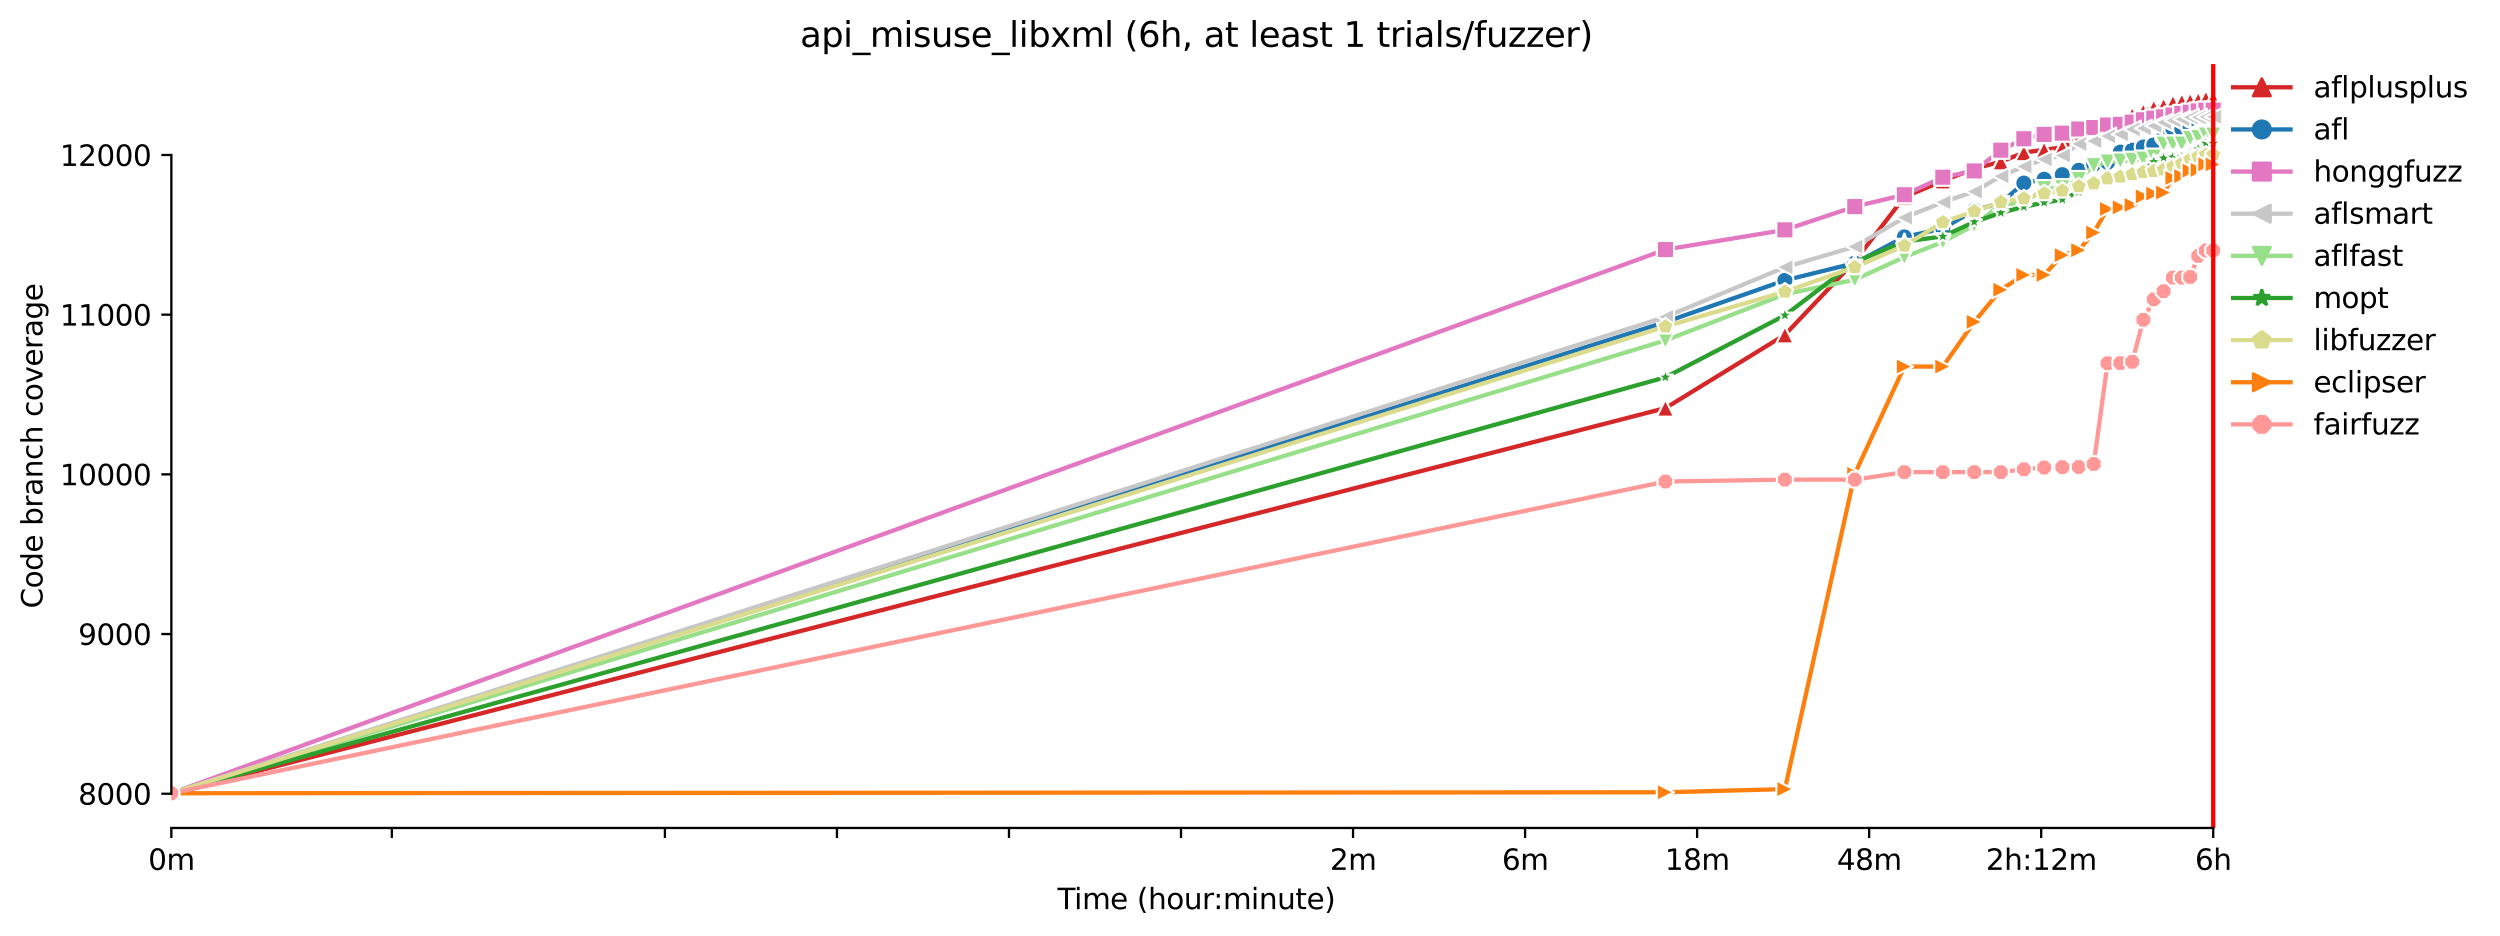 <?xml version="1.0" encoding="utf-8" standalone="no"?>
<!DOCTYPE svg PUBLIC "-//W3C//DTD SVG 1.1//EN"
  "http://www.w3.org/Graphics/SVG/1.1/DTD/svg11.dtd">
<svg xmlns:xlink="http://www.w3.org/1999/xlink" width="870.904pt" height="325.986pt" viewBox="0 0 870.904 325.986" xmlns="http://www.w3.org/2000/svg" version="1.1">
 <defs>
  <style type="text/css">*{stroke-linejoin: round; stroke-linecap: butt}</style>
 </defs>
 <g id="figure_1">
  <g id="patch_1">
   <path d="M 0 325.986 
L 870.904 325.986 
L 870.904 0 
L 0 0 
z
" style="fill: #ffffff"/>
  </g>
  <g id="axes_1">
   <g id="patch_2">
    <path d="M 59.691 288.43 
L 773.931 288.43 
L 773.931 22.318 
L 59.691 22.318 
z
" style="fill: #ffffff"/>
   </g>
   <g id="PolyCollection_1"/>
   <g id="PolyCollection_2"/>
   <g id="PolyCollection_3"/>
   <g id="PolyCollection_4"/>
   <g id="PolyCollection_5"/>
   <g id="PolyCollection_6"/>
   <g id="PolyCollection_7"/>
   <g id="PolyCollection_8"/>
   <g id="PolyCollection_9"/>
   <g id="matplotlib.axis_1">
    <g id="xtick_1">
     <g id="line2d_1">
      <defs>
       <path id="m735537cc93" d="M 0 0 
L 0 3.5 
" style="stroke: #000000; stroke-width: 0.8"/>
      </defs>
      <g>
       <use xlink:href="#m735537cc93" x="59.691" y="288.43" style="stroke: #000000; stroke-width: 0.8"/>
      </g>
     </g>
     <g id="text_1">
      <!-- 0m -->
      <g transform="translate(51.639 303.029) scale(0.1 -0.1)">
       <defs>
        <path id="DejaVuSans-30" d="M 2034 4250 
Q 1547 4250 1301 3770 
Q 1056 3291 1056 2328 
Q 1056 1369 1301 889 
Q 1547 409 2034 409 
Q 2525 409 2770 889 
Q 3016 1369 3016 2328 
Q 3016 3291 2770 3770 
Q 2525 4250 2034 4250 
z
M 2034 4750 
Q 2819 4750 3233 4129 
Q 3647 3509 3647 2328 
Q 3647 1150 3233 529 
Q 2819 -91 2034 -91 
Q 1250 -91 836 529 
Q 422 1150 422 2328 
Q 422 3509 836 4129 
Q 1250 4750 2034 4750 
z
" transform="scale(0.016)"/>
        <path id="DejaVuSans-6d" d="M 3328 2828 
Q 3544 3216 3844 3400 
Q 4144 3584 4550 3584 
Q 5097 3584 5394 3201 
Q 5691 2819 5691 2113 
L 5691 0 
L 5113 0 
L 5113 2094 
Q 5113 2597 4934 2840 
Q 4756 3084 4391 3084 
Q 3944 3084 3684 2787 
Q 3425 2491 3425 1978 
L 3425 0 
L 2847 0 
L 2847 2094 
Q 2847 2600 2669 2842 
Q 2491 3084 2119 3084 
Q 1678 3084 1418 2786 
Q 1159 2488 1159 1978 
L 1159 0 
L 581 0 
L 581 3500 
L 1159 3500 
L 1159 2956 
Q 1356 3278 1631 3431 
Q 1906 3584 2284 3584 
Q 2666 3584 2933 3390 
Q 3200 3197 3328 2828 
z
" transform="scale(0.016)"/>
       </defs>
       <use xlink:href="#DejaVuSans-30"/>
       <use xlink:href="#DejaVuSans-6d" x="63.623"/>
      </g>
     </g>
    </g>
    <g id="xtick_2">
     <g id="line2d_2">
      <g>
       <use xlink:href="#m735537cc93" x="136.505" y="288.43" style="stroke: #000000; stroke-width: 0.8"/>
      </g>
     </g>
    </g>
    <g id="xtick_3">
     <g id="line2d_3">
      <g>
       <use xlink:href="#m735537cc93" x="231.627" y="288.43" style="stroke: #000000; stroke-width: 0.8"/>
      </g>
     </g>
    </g>
    <g id="xtick_4">
     <g id="line2d_4">
      <g>
       <use xlink:href="#m735537cc93" x="291.558" y="288.43" style="stroke: #000000; stroke-width: 0.8"/>
      </g>
     </g>
    </g>
    <g id="xtick_5">
     <g id="line2d_5">
      <g>
       <use xlink:href="#m735537cc93" x="351.489" y="288.43" style="stroke: #000000; stroke-width: 0.8"/>
      </g>
     </g>
    </g>
    <g id="xtick_6">
     <g id="line2d_6">
      <g>
       <use xlink:href="#m735537cc93" x="411.419" y="288.43" style="stroke: #000000; stroke-width: 0.8"/>
      </g>
     </g>
    </g>
    <g id="xtick_7">
     <g id="line2d_7">
      <g>
       <use xlink:href="#m735537cc93" x="471.35" y="288.43" style="stroke: #000000; stroke-width: 0.8"/>
      </g>
     </g>
     <g id="text_2">
      <!-- 2m -->
      <g transform="translate(463.299 303.029) scale(0.1 -0.1)">
       <defs>
        <path id="DejaVuSans-32" d="M 1228 531 
L 3431 531 
L 3431 0 
L 469 0 
L 469 531 
Q 828 903 1448 1529 
Q 2069 2156 2228 2338 
Q 2531 2678 2651 2914 
Q 2772 3150 2772 3378 
Q 2772 3750 2511 3984 
Q 2250 4219 1831 4219 
Q 1534 4219 1204 4116 
Q 875 4013 500 3803 
L 500 4441 
Q 881 4594 1212 4672 
Q 1544 4750 1819 4750 
Q 2544 4750 2975 4387 
Q 3406 4025 3406 3419 
Q 3406 3131 3298 2873 
Q 3191 2616 2906 2266 
Q 2828 2175 2409 1742 
Q 1991 1309 1228 531 
z
" transform="scale(0.016)"/>
       </defs>
       <use xlink:href="#DejaVuSans-32"/>
       <use xlink:href="#DejaVuSans-6d" x="63.623"/>
      </g>
     </g>
    </g>
    <g id="xtick_8">
     <g id="line2d_8">
      <g>
       <use xlink:href="#m735537cc93" x="531.281" y="288.43" style="stroke: #000000; stroke-width: 0.8"/>
      </g>
     </g>
     <g id="text_3">
      <!-- 6m -->
      <g transform="translate(523.229 303.029) scale(0.1 -0.1)">
       <defs>
        <path id="DejaVuSans-36" d="M 2113 2584 
Q 1688 2584 1439 2293 
Q 1191 2003 1191 1497 
Q 1191 994 1439 701 
Q 1688 409 2113 409 
Q 2538 409 2786 701 
Q 3034 994 3034 1497 
Q 3034 2003 2786 2293 
Q 2538 2584 2113 2584 
z
M 3366 4563 
L 3366 3988 
Q 3128 4100 2886 4159 
Q 2644 4219 2406 4219 
Q 1781 4219 1451 3797 
Q 1122 3375 1075 2522 
Q 1259 2794 1537 2939 
Q 1816 3084 2150 3084 
Q 2853 3084 3261 2657 
Q 3669 2231 3669 1497 
Q 3669 778 3244 343 
Q 2819 -91 2113 -91 
Q 1303 -91 875 529 
Q 447 1150 447 2328 
Q 447 3434 972 4092 
Q 1497 4750 2381 4750 
Q 2619 4750 2861 4703 
Q 3103 4656 3366 4563 
z
" transform="scale(0.016)"/>
       </defs>
       <use xlink:href="#DejaVuSans-36"/>
       <use xlink:href="#DejaVuSans-6d" x="63.623"/>
      </g>
     </g>
    </g>
    <g id="xtick_9">
     <g id="line2d_9">
      <g>
       <use xlink:href="#m735537cc93" x="591.212" y="288.43" style="stroke: #000000; stroke-width: 0.8"/>
      </g>
     </g>
     <g id="text_4">
      <!-- 18m -->
      <g transform="translate(579.979 303.029) scale(0.1 -0.1)">
       <defs>
        <path id="DejaVuSans-31" d="M 794 531 
L 1825 531 
L 1825 4091 
L 703 3866 
L 703 4441 
L 1819 4666 
L 2450 4666 
L 2450 531 
L 3481 531 
L 3481 0 
L 794 0 
L 794 531 
z
" transform="scale(0.016)"/>
        <path id="DejaVuSans-38" d="M 2034 2216 
Q 1584 2216 1326 1975 
Q 1069 1734 1069 1313 
Q 1069 891 1326 650 
Q 1584 409 2034 409 
Q 2484 409 2743 651 
Q 3003 894 3003 1313 
Q 3003 1734 2745 1975 
Q 2488 2216 2034 2216 
z
M 1403 2484 
Q 997 2584 770 2862 
Q 544 3141 544 3541 
Q 544 4100 942 4425 
Q 1341 4750 2034 4750 
Q 2731 4750 3128 4425 
Q 3525 4100 3525 3541 
Q 3525 3141 3298 2862 
Q 3072 2584 2669 2484 
Q 3125 2378 3379 2068 
Q 3634 1759 3634 1313 
Q 3634 634 3220 271 
Q 2806 -91 2034 -91 
Q 1263 -91 848 271 
Q 434 634 434 1313 
Q 434 1759 690 2068 
Q 947 2378 1403 2484 
z
M 1172 3481 
Q 1172 3119 1398 2916 
Q 1625 2713 2034 2713 
Q 2441 2713 2670 2916 
Q 2900 3119 2900 3481 
Q 2900 3844 2670 4047 
Q 2441 4250 2034 4250 
Q 1625 4250 1398 4047 
Q 1172 3844 1172 3481 
z
" transform="scale(0.016)"/>
       </defs>
       <use xlink:href="#DejaVuSans-31"/>
       <use xlink:href="#DejaVuSans-38" x="63.623"/>
       <use xlink:href="#DejaVuSans-6d" x="127.246"/>
      </g>
     </g>
    </g>
    <g id="xtick_10">
     <g id="line2d_10">
      <g>
       <use xlink:href="#m735537cc93" x="651.142" y="288.43" style="stroke: #000000; stroke-width: 0.8"/>
      </g>
     </g>
     <g id="text_5">
      <!-- 48m -->
      <g transform="translate(639.909 303.029) scale(0.1 -0.1)">
       <defs>
        <path id="DejaVuSans-34" d="M 2419 4116 
L 825 1625 
L 2419 1625 
L 2419 4116 
z
M 2253 4666 
L 3047 4666 
L 3047 1625 
L 3713 1625 
L 3713 1100 
L 3047 1100 
L 3047 0 
L 2419 0 
L 2419 1100 
L 313 1100 
L 313 1709 
L 2253 4666 
z
" transform="scale(0.016)"/>
       </defs>
       <use xlink:href="#DejaVuSans-34"/>
       <use xlink:href="#DejaVuSans-38" x="63.623"/>
       <use xlink:href="#DejaVuSans-6d" x="127.246"/>
      </g>
     </g>
    </g>
    <g id="xtick_11">
     <g id="line2d_11">
      <g>
       <use xlink:href="#m735537cc93" x="711.073" y="288.43" style="stroke: #000000; stroke-width: 0.8"/>
      </g>
     </g>
     <g id="text_6">
      <!-- 2h:12m -->
      <g transform="translate(691.806 303.029) scale(0.1 -0.1)">
       <defs>
        <path id="DejaVuSans-68" d="M 3513 2113 
L 3513 0 
L 2938 0 
L 2938 2094 
Q 2938 2591 2744 2837 
Q 2550 3084 2163 3084 
Q 1697 3084 1428 2787 
Q 1159 2491 1159 1978 
L 1159 0 
L 581 0 
L 581 4863 
L 1159 4863 
L 1159 2956 
Q 1366 3272 1645 3428 
Q 1925 3584 2291 3584 
Q 2894 3584 3203 3211 
Q 3513 2838 3513 2113 
z
" transform="scale(0.016)"/>
        <path id="DejaVuSans-3a" d="M 750 794 
L 1409 794 
L 1409 0 
L 750 0 
L 750 794 
z
M 750 3309 
L 1409 3309 
L 1409 2516 
L 750 2516 
L 750 3309 
z
" transform="scale(0.016)"/>
       </defs>
       <use xlink:href="#DejaVuSans-32"/>
       <use xlink:href="#DejaVuSans-68" x="63.623"/>
       <use xlink:href="#DejaVuSans-3a" x="127.002"/>
       <use xlink:href="#DejaVuSans-31" x="160.693"/>
       <use xlink:href="#DejaVuSans-32" x="224.316"/>
       <use xlink:href="#DejaVuSans-6d" x="287.939"/>
      </g>
     </g>
    </g>
    <g id="xtick_12">
     <g id="line2d_12">
      <g>
       <use xlink:href="#m735537cc93" x="771.004" y="288.43" style="stroke: #000000; stroke-width: 0.8"/>
      </g>
     </g>
     <g id="text_7">
      <!-- 6h -->
      <g transform="translate(764.654 303.029) scale(0.1 -0.1)">
       <use xlink:href="#DejaVuSans-36"/>
       <use xlink:href="#DejaVuSans-68" x="63.623"/>
      </g>
     </g>
    </g>
    <g id="text_8">
     <!-- Time (hour:minute) -->
     <g transform="translate(368.404 316.707) scale(0.1 -0.1)">
      <defs>
       <path id="DejaVuSans-54" d="M -19 4666 
L 3928 4666 
L 3928 4134 
L 2272 4134 
L 2272 0 
L 1638 0 
L 1638 4134 
L -19 4134 
L -19 4666 
z
" transform="scale(0.016)"/>
       <path id="DejaVuSans-69" d="M 603 3500 
L 1178 3500 
L 1178 0 
L 603 0 
L 603 3500 
z
M 603 4863 
L 1178 4863 
L 1178 4134 
L 603 4134 
L 603 4863 
z
" transform="scale(0.016)"/>
       <path id="DejaVuSans-65" d="M 3597 1894 
L 3597 1613 
L 953 1613 
Q 991 1019 1311 708 
Q 1631 397 2203 397 
Q 2534 397 2845 478 
Q 3156 559 3463 722 
L 3463 178 
Q 3153 47 2828 -22 
Q 2503 -91 2169 -91 
Q 1331 -91 842 396 
Q 353 884 353 1716 
Q 353 2575 817 3079 
Q 1281 3584 2069 3584 
Q 2775 3584 3186 3129 
Q 3597 2675 3597 1894 
z
M 3022 2063 
Q 3016 2534 2758 2815 
Q 2500 3097 2075 3097 
Q 1594 3097 1305 2825 
Q 1016 2553 972 2059 
L 3022 2063 
z
" transform="scale(0.016)"/>
       <path id="DejaVuSans-20" transform="scale(0.016)"/>
       <path id="DejaVuSans-28" d="M 1984 4856 
Q 1566 4138 1362 3434 
Q 1159 2731 1159 2009 
Q 1159 1288 1364 580 
Q 1569 -128 1984 -844 
L 1484 -844 
Q 1016 -109 783 600 
Q 550 1309 550 2009 
Q 550 2706 781 3412 
Q 1013 4119 1484 4856 
L 1984 4856 
z
" transform="scale(0.016)"/>
       <path id="DejaVuSans-6f" d="M 1959 3097 
Q 1497 3097 1228 2736 
Q 959 2375 959 1747 
Q 959 1119 1226 758 
Q 1494 397 1959 397 
Q 2419 397 2687 759 
Q 2956 1122 2956 1747 
Q 2956 2369 2687 2733 
Q 2419 3097 1959 3097 
z
M 1959 3584 
Q 2709 3584 3137 3096 
Q 3566 2609 3566 1747 
Q 3566 888 3137 398 
Q 2709 -91 1959 -91 
Q 1206 -91 779 398 
Q 353 888 353 1747 
Q 353 2609 779 3096 
Q 1206 3584 1959 3584 
z
" transform="scale(0.016)"/>
       <path id="DejaVuSans-75" d="M 544 1381 
L 544 3500 
L 1119 3500 
L 1119 1403 
Q 1119 906 1312 657 
Q 1506 409 1894 409 
Q 2359 409 2629 706 
Q 2900 1003 2900 1516 
L 2900 3500 
L 3475 3500 
L 3475 0 
L 2900 0 
L 2900 538 
Q 2691 219 2414 64 
Q 2138 -91 1772 -91 
Q 1169 -91 856 284 
Q 544 659 544 1381 
z
M 1991 3584 
L 1991 3584 
z
" transform="scale(0.016)"/>
       <path id="DejaVuSans-72" d="M 2631 2963 
Q 2534 3019 2420 3045 
Q 2306 3072 2169 3072 
Q 1681 3072 1420 2755 
Q 1159 2438 1159 1844 
L 1159 0 
L 581 0 
L 581 3500 
L 1159 3500 
L 1159 2956 
Q 1341 3275 1631 3429 
Q 1922 3584 2338 3584 
Q 2397 3584 2469 3576 
Q 2541 3569 2628 3553 
L 2631 2963 
z
" transform="scale(0.016)"/>
       <path id="DejaVuSans-6e" d="M 3513 2113 
L 3513 0 
L 2938 0 
L 2938 2094 
Q 2938 2591 2744 2837 
Q 2550 3084 2163 3084 
Q 1697 3084 1428 2787 
Q 1159 2491 1159 1978 
L 1159 0 
L 581 0 
L 581 3500 
L 1159 3500 
L 1159 2956 
Q 1366 3272 1645 3428 
Q 1925 3584 2291 3584 
Q 2894 3584 3203 3211 
Q 3513 2838 3513 2113 
z
" transform="scale(0.016)"/>
       <path id="DejaVuSans-74" d="M 1172 4494 
L 1172 3500 
L 2356 3500 
L 2356 3053 
L 1172 3053 
L 1172 1153 
Q 1172 725 1289 603 
Q 1406 481 1766 481 
L 2356 481 
L 2356 0 
L 1766 0 
Q 1100 0 847 248 
Q 594 497 594 1153 
L 594 3053 
L 172 3053 
L 172 3500 
L 594 3500 
L 594 4494 
L 1172 4494 
z
" transform="scale(0.016)"/>
       <path id="DejaVuSans-29" d="M 513 4856 
L 1013 4856 
Q 1481 4119 1714 3412 
Q 1947 2706 1947 2009 
Q 1947 1309 1714 600 
Q 1481 -109 1013 -844 
L 513 -844 
Q 928 -128 1133 580 
Q 1338 1288 1338 2009 
Q 1338 2731 1133 3434 
Q 928 4138 513 4856 
z
" transform="scale(0.016)"/>
      </defs>
      <use xlink:href="#DejaVuSans-54"/>
      <use xlink:href="#DejaVuSans-69" x="57.959"/>
      <use xlink:href="#DejaVuSans-6d" x="85.742"/>
      <use xlink:href="#DejaVuSans-65" x="183.154"/>
      <use xlink:href="#DejaVuSans-20" x="244.678"/>
      <use xlink:href="#DejaVuSans-28" x="276.465"/>
      <use xlink:href="#DejaVuSans-68" x="315.479"/>
      <use xlink:href="#DejaVuSans-6f" x="378.857"/>
      <use xlink:href="#DejaVuSans-75" x="440.039"/>
      <use xlink:href="#DejaVuSans-72" x="503.418"/>
      <use xlink:href="#DejaVuSans-3a" x="542.781"/>
      <use xlink:href="#DejaVuSans-6d" x="576.473"/>
      <use xlink:href="#DejaVuSans-69" x="673.885"/>
      <use xlink:href="#DejaVuSans-6e" x="701.668"/>
      <use xlink:href="#DejaVuSans-75" x="765.047"/>
      <use xlink:href="#DejaVuSans-74" x="828.426"/>
      <use xlink:href="#DejaVuSans-65" x="867.635"/>
      <use xlink:href="#DejaVuSans-29" x="929.158"/>
     </g>
    </g>
   </g>
   <g id="matplotlib.axis_2">
    <g id="ytick_1">
     <g id="line2d_13">
      <defs>
       <path id="m2bb1e064a2" d="M 0 0 
L -3.5 0 
" style="stroke: #000000; stroke-width: 0.8"/>
      </defs>
      <g>
       <use xlink:href="#m2bb1e064a2" x="59.691" y="276.501" style="stroke: #000000; stroke-width: 0.8"/>
      </g>
     </g>
     <g id="text_9">
      <!-- 8000 -->
      <g transform="translate(27.241 280.3) scale(0.1 -0.1)">
       <use xlink:href="#DejaVuSans-38"/>
       <use xlink:href="#DejaVuSans-30" x="63.623"/>
       <use xlink:href="#DejaVuSans-30" x="127.246"/>
       <use xlink:href="#DejaVuSans-30" x="190.869"/>
      </g>
     </g>
    </g>
    <g id="ytick_2">
     <g id="line2d_14">
      <g>
       <use xlink:href="#m2bb1e064a2" x="59.691" y="220.874" style="stroke: #000000; stroke-width: 0.8"/>
      </g>
     </g>
     <g id="text_10">
      <!-- 9000 -->
      <g transform="translate(27.241 224.674) scale(0.1 -0.1)">
       <defs>
        <path id="DejaVuSans-39" d="M 703 97 
L 703 672 
Q 941 559 1184 500 
Q 1428 441 1663 441 
Q 2288 441 2617 861 
Q 2947 1281 2994 2138 
Q 2813 1869 2534 1725 
Q 2256 1581 1919 1581 
Q 1219 1581 811 2004 
Q 403 2428 403 3163 
Q 403 3881 828 4315 
Q 1253 4750 1959 4750 
Q 2769 4750 3195 4129 
Q 3622 3509 3622 2328 
Q 3622 1225 3098 567 
Q 2575 -91 1691 -91 
Q 1453 -91 1209 -44 
Q 966 3 703 97 
z
M 1959 2075 
Q 2384 2075 2632 2365 
Q 2881 2656 2881 3163 
Q 2881 3666 2632 3958 
Q 2384 4250 1959 4250 
Q 1534 4250 1286 3958 
Q 1038 3666 1038 3163 
Q 1038 2656 1286 2365 
Q 1534 2075 1959 2075 
z
" transform="scale(0.016)"/>
       </defs>
       <use xlink:href="#DejaVuSans-39"/>
       <use xlink:href="#DejaVuSans-30" x="63.623"/>
       <use xlink:href="#DejaVuSans-30" x="127.246"/>
       <use xlink:href="#DejaVuSans-30" x="190.869"/>
      </g>
     </g>
    </g>
    <g id="ytick_3">
     <g id="line2d_15">
      <g>
       <use xlink:href="#m2bb1e064a2" x="59.691" y="165.248" style="stroke: #000000; stroke-width: 0.8"/>
      </g>
     </g>
     <g id="text_11">
      <!-- 10000 -->
      <g transform="translate(20.878 169.047) scale(0.1 -0.1)">
       <use xlink:href="#DejaVuSans-31"/>
       <use xlink:href="#DejaVuSans-30" x="63.623"/>
       <use xlink:href="#DejaVuSans-30" x="127.246"/>
       <use xlink:href="#DejaVuSans-30" x="190.869"/>
       <use xlink:href="#DejaVuSans-30" x="254.492"/>
      </g>
     </g>
    </g>
    <g id="ytick_4">
     <g id="line2d_16">
      <g>
       <use xlink:href="#m2bb1e064a2" x="59.691" y="109.621" style="stroke: #000000; stroke-width: 0.8"/>
      </g>
     </g>
     <g id="text_12">
      <!-- 11000 -->
      <g transform="translate(20.878 113.42) scale(0.1 -0.1)">
       <use xlink:href="#DejaVuSans-31"/>
       <use xlink:href="#DejaVuSans-31" x="63.623"/>
       <use xlink:href="#DejaVuSans-30" x="127.246"/>
       <use xlink:href="#DejaVuSans-30" x="190.869"/>
       <use xlink:href="#DejaVuSans-30" x="254.492"/>
      </g>
     </g>
    </g>
    <g id="ytick_5">
     <g id="line2d_17">
      <g>
       <use xlink:href="#m2bb1e064a2" x="59.691" y="53.995" style="stroke: #000000; stroke-width: 0.8"/>
      </g>
     </g>
     <g id="text_13">
      <!-- 12000 -->
      <g transform="translate(20.878 57.794) scale(0.1 -0.1)">
       <use xlink:href="#DejaVuSans-31"/>
       <use xlink:href="#DejaVuSans-32" x="63.623"/>
       <use xlink:href="#DejaVuSans-30" x="127.246"/>
       <use xlink:href="#DejaVuSans-30" x="190.869"/>
       <use xlink:href="#DejaVuSans-30" x="254.492"/>
      </g>
     </g>
    </g>
    <g id="text_14">
     <!-- Code branch coverage -->
     <g transform="translate(14.798 211.949) rotate(-90) scale(0.1 -0.1)">
      <defs>
       <path id="DejaVuSans-43" d="M 4122 4306 
L 4122 3641 
Q 3803 3938 3442 4084 
Q 3081 4231 2675 4231 
Q 1875 4231 1450 3742 
Q 1025 3253 1025 2328 
Q 1025 1406 1450 917 
Q 1875 428 2675 428 
Q 3081 428 3442 575 
Q 3803 722 4122 1019 
L 4122 359 
Q 3791 134 3420 21 
Q 3050 -91 2638 -91 
Q 1578 -91 968 557 
Q 359 1206 359 2328 
Q 359 3453 968 4101 
Q 1578 4750 2638 4750 
Q 3056 4750 3426 4639 
Q 3797 4528 4122 4306 
z
" transform="scale(0.016)"/>
       <path id="DejaVuSans-64" d="M 2906 2969 
L 2906 4863 
L 3481 4863 
L 3481 0 
L 2906 0 
L 2906 525 
Q 2725 213 2448 61 
Q 2172 -91 1784 -91 
Q 1150 -91 751 415 
Q 353 922 353 1747 
Q 353 2572 751 3078 
Q 1150 3584 1784 3584 
Q 2172 3584 2448 3432 
Q 2725 3281 2906 2969 
z
M 947 1747 
Q 947 1113 1208 752 
Q 1469 391 1925 391 
Q 2381 391 2643 752 
Q 2906 1113 2906 1747 
Q 2906 2381 2643 2742 
Q 2381 3103 1925 3103 
Q 1469 3103 1208 2742 
Q 947 2381 947 1747 
z
" transform="scale(0.016)"/>
       <path id="DejaVuSans-62" d="M 3116 1747 
Q 3116 2381 2855 2742 
Q 2594 3103 2138 3103 
Q 1681 3103 1420 2742 
Q 1159 2381 1159 1747 
Q 1159 1113 1420 752 
Q 1681 391 2138 391 
Q 2594 391 2855 752 
Q 3116 1113 3116 1747 
z
M 1159 2969 
Q 1341 3281 1617 3432 
Q 1894 3584 2278 3584 
Q 2916 3584 3314 3078 
Q 3713 2572 3713 1747 
Q 3713 922 3314 415 
Q 2916 -91 2278 -91 
Q 1894 -91 1617 61 
Q 1341 213 1159 525 
L 1159 0 
L 581 0 
L 581 4863 
L 1159 4863 
L 1159 2969 
z
" transform="scale(0.016)"/>
       <path id="DejaVuSans-61" d="M 2194 1759 
Q 1497 1759 1228 1600 
Q 959 1441 959 1056 
Q 959 750 1161 570 
Q 1363 391 1709 391 
Q 2188 391 2477 730 
Q 2766 1069 2766 1631 
L 2766 1759 
L 2194 1759 
z
M 3341 1997 
L 3341 0 
L 2766 0 
L 2766 531 
Q 2569 213 2275 61 
Q 1981 -91 1556 -91 
Q 1019 -91 701 211 
Q 384 513 384 1019 
Q 384 1609 779 1909 
Q 1175 2209 1959 2209 
L 2766 2209 
L 2766 2266 
Q 2766 2663 2505 2880 
Q 2244 3097 1772 3097 
Q 1472 3097 1187 3025 
Q 903 2953 641 2809 
L 641 3341 
Q 956 3463 1253 3523 
Q 1550 3584 1831 3584 
Q 2591 3584 2966 3190 
Q 3341 2797 3341 1997 
z
" transform="scale(0.016)"/>
       <path id="DejaVuSans-63" d="M 3122 3366 
L 3122 2828 
Q 2878 2963 2633 3030 
Q 2388 3097 2138 3097 
Q 1578 3097 1268 2742 
Q 959 2388 959 1747 
Q 959 1106 1268 751 
Q 1578 397 2138 397 
Q 2388 397 2633 464 
Q 2878 531 3122 666 
L 3122 134 
Q 2881 22 2623 -34 
Q 2366 -91 2075 -91 
Q 1284 -91 818 406 
Q 353 903 353 1747 
Q 353 2603 823 3093 
Q 1294 3584 2113 3584 
Q 2378 3584 2631 3529 
Q 2884 3475 3122 3366 
z
" transform="scale(0.016)"/>
       <path id="DejaVuSans-76" d="M 191 3500 
L 800 3500 
L 1894 563 
L 2988 3500 
L 3597 3500 
L 2284 0 
L 1503 0 
L 191 3500 
z
" transform="scale(0.016)"/>
       <path id="DejaVuSans-67" d="M 2906 1791 
Q 2906 2416 2648 2759 
Q 2391 3103 1925 3103 
Q 1463 3103 1205 2759 
Q 947 2416 947 1791 
Q 947 1169 1205 825 
Q 1463 481 1925 481 
Q 2391 481 2648 825 
Q 2906 1169 2906 1791 
z
M 3481 434 
Q 3481 -459 3084 -895 
Q 2688 -1331 1869 -1331 
Q 1566 -1331 1297 -1286 
Q 1028 -1241 775 -1147 
L 775 -588 
Q 1028 -725 1275 -790 
Q 1522 -856 1778 -856 
Q 2344 -856 2625 -561 
Q 2906 -266 2906 331 
L 2906 616 
Q 2728 306 2450 153 
Q 2172 0 1784 0 
Q 1141 0 747 490 
Q 353 981 353 1791 
Q 353 2603 747 3093 
Q 1141 3584 1784 3584 
Q 2172 3584 2450 3431 
Q 2728 3278 2906 2969 
L 2906 3500 
L 3481 3500 
L 3481 434 
z
" transform="scale(0.016)"/>
      </defs>
      <use xlink:href="#DejaVuSans-43"/>
      <use xlink:href="#DejaVuSans-6f" x="69.824"/>
      <use xlink:href="#DejaVuSans-64" x="131.006"/>
      <use xlink:href="#DejaVuSans-65" x="194.482"/>
      <use xlink:href="#DejaVuSans-20" x="256.006"/>
      <use xlink:href="#DejaVuSans-62" x="287.793"/>
      <use xlink:href="#DejaVuSans-72" x="351.27"/>
      <use xlink:href="#DejaVuSans-61" x="392.383"/>
      <use xlink:href="#DejaVuSans-6e" x="453.662"/>
      <use xlink:href="#DejaVuSans-63" x="517.041"/>
      <use xlink:href="#DejaVuSans-68" x="572.021"/>
      <use xlink:href="#DejaVuSans-20" x="635.4"/>
      <use xlink:href="#DejaVuSans-63" x="667.188"/>
      <use xlink:href="#DejaVuSans-6f" x="722.168"/>
      <use xlink:href="#DejaVuSans-76" x="783.35"/>
      <use xlink:href="#DejaVuSans-65" x="842.529"/>
      <use xlink:href="#DejaVuSans-72" x="904.053"/>
      <use xlink:href="#DejaVuSans-61" x="945.166"/>
      <use xlink:href="#DejaVuSans-67" x="1006.445"/>
      <use xlink:href="#DejaVuSans-65" x="1069.922"/>
     </g>
    </g>
   </g>
   <g id="line2d_18">
    <path d="M 59.691 276.334 
L 580.166 142.163 
L 621.788 116.63 
L 646.135 90.986 
L 663.41 68.624 
L 676.809 63.006 
L 687.757 58.779 
L 697.013 56.331 
L 705.032 53.16 
L 712.104 52.159 
L 718.431 51.325 
L 724.154 48.321 
L 729.379 43.759 
L 734.185 43.314 
L 738.635 42.647 
L 742.778 40.144 
L 746.654 38.864 
L 750.294 37.585 
L 753.726 36.917 
L 756.973 35.86 
L 760.053 35.415 
L 762.983 35.193 
L 765.776 34.915 
L 768.445 34.414 
L 771.001 34.414 
" clip-path="url(#p78b9b7098a)" style="fill: none; stroke: #d62728; stroke-width: 1.5; stroke-linecap: square"/>
    <defs>
     <path id="ma2de5d9f04" d="M 0 -3 
L -3 3 
L 3 3 
z
" style="stroke: #ffffff; stroke-width: 0.75; stroke-linejoin: miter"/>
    </defs>
    <g clip-path="url(#p78b9b7098a)">
     <use xlink:href="#ma2de5d9f04" x="59.691" y="276.334" style="fill: #d62728; stroke: #ffffff; stroke-width: 0.75; stroke-linejoin: miter"/>
     <use xlink:href="#ma2de5d9f04" x="580.166" y="142.163" style="fill: #d62728; stroke: #ffffff; stroke-width: 0.75; stroke-linejoin: miter"/>
     <use xlink:href="#ma2de5d9f04" x="621.788" y="116.63" style="fill: #d62728; stroke: #ffffff; stroke-width: 0.75; stroke-linejoin: miter"/>
     <use xlink:href="#ma2de5d9f04" x="646.135" y="90.986" style="fill: #d62728; stroke: #ffffff; stroke-width: 0.75; stroke-linejoin: miter"/>
     <use xlink:href="#ma2de5d9f04" x="663.41" y="68.624" style="fill: #d62728; stroke: #ffffff; stroke-width: 0.75; stroke-linejoin: miter"/>
     <use xlink:href="#ma2de5d9f04" x="676.809" y="63.006" style="fill: #d62728; stroke: #ffffff; stroke-width: 0.75; stroke-linejoin: miter"/>
     <use xlink:href="#ma2de5d9f04" x="687.757" y="58.779" style="fill: #d62728; stroke: #ffffff; stroke-width: 0.75; stroke-linejoin: miter"/>
     <use xlink:href="#ma2de5d9f04" x="697.013" y="56.331" style="fill: #d62728; stroke: #ffffff; stroke-width: 0.75; stroke-linejoin: miter"/>
     <use xlink:href="#ma2de5d9f04" x="705.032" y="53.16" style="fill: #d62728; stroke: #ffffff; stroke-width: 0.75; stroke-linejoin: miter"/>
     <use xlink:href="#ma2de5d9f04" x="712.104" y="52.159" style="fill: #d62728; stroke: #ffffff; stroke-width: 0.75; stroke-linejoin: miter"/>
     <use xlink:href="#ma2de5d9f04" x="718.431" y="51.325" style="fill: #d62728; stroke: #ffffff; stroke-width: 0.75; stroke-linejoin: miter"/>
     <use xlink:href="#ma2de5d9f04" x="724.154" y="48.321" style="fill: #d62728; stroke: #ffffff; stroke-width: 0.75; stroke-linejoin: miter"/>
     <use xlink:href="#ma2de5d9f04" x="729.379" y="43.759" style="fill: #d62728; stroke: #ffffff; stroke-width: 0.75; stroke-linejoin: miter"/>
     <use xlink:href="#ma2de5d9f04" x="734.185" y="43.314" style="fill: #d62728; stroke: #ffffff; stroke-width: 0.75; stroke-linejoin: miter"/>
     <use xlink:href="#ma2de5d9f04" x="738.635" y="42.647" style="fill: #d62728; stroke: #ffffff; stroke-width: 0.75; stroke-linejoin: miter"/>
     <use xlink:href="#ma2de5d9f04" x="742.778" y="40.144" style="fill: #d62728; stroke: #ffffff; stroke-width: 0.75; stroke-linejoin: miter"/>
     <use xlink:href="#ma2de5d9f04" x="746.654" y="38.864" style="fill: #d62728; stroke: #ffffff; stroke-width: 0.75; stroke-linejoin: miter"/>
     <use xlink:href="#ma2de5d9f04" x="750.294" y="37.585" style="fill: #d62728; stroke: #ffffff; stroke-width: 0.75; stroke-linejoin: miter"/>
     <use xlink:href="#ma2de5d9f04" x="753.726" y="36.917" style="fill: #d62728; stroke: #ffffff; stroke-width: 0.75; stroke-linejoin: miter"/>
     <use xlink:href="#ma2de5d9f04" x="756.973" y="35.86" style="fill: #d62728; stroke: #ffffff; stroke-width: 0.75; stroke-linejoin: miter"/>
     <use xlink:href="#ma2de5d9f04" x="760.053" y="35.415" style="fill: #d62728; stroke: #ffffff; stroke-width: 0.75; stroke-linejoin: miter"/>
     <use xlink:href="#ma2de5d9f04" x="762.983" y="35.193" style="fill: #d62728; stroke: #ffffff; stroke-width: 0.75; stroke-linejoin: miter"/>
     <use xlink:href="#ma2de5d9f04" x="765.776" y="34.915" style="fill: #d62728; stroke: #ffffff; stroke-width: 0.75; stroke-linejoin: miter"/>
     <use xlink:href="#ma2de5d9f04" x="768.445" y="34.414" style="fill: #d62728; stroke: #ffffff; stroke-width: 0.75; stroke-linejoin: miter"/>
     <use xlink:href="#ma2de5d9f04" x="771.001" y="34.414" style="fill: #d62728; stroke: #ffffff; stroke-width: 0.75; stroke-linejoin: miter"/>
    </g>
   </g>
   <g id="line2d_19">
    <path d="M 59.691 276.334 
L 580.166 112.18 
L 621.788 97.662 
L 646.135 91.654 
L 663.41 82.531 
L 676.809 79.639 
L 687.757 73.241 
L 697.013 70.683 
L 705.032 63.785 
L 712.104 62.45 
L 718.431 60.837 
L 724.154 59.335 
L 729.379 57.221 
L 734.185 56.554 
L 738.635 52.993 
L 742.778 52.326 
L 746.654 51.213 
L 750.294 50.435 
L 753.726 47.709 
L 756.973 44.928 
L 760.053 44.928 
L 762.983 41.423 
L 765.776 40.088 
L 768.445 38.364 
L 771.001 38.364 
" clip-path="url(#p78b9b7098a)" style="fill: none; stroke: #1f77b4; stroke-width: 1.5; stroke-linecap: square"/>
    <defs>
     <path id="ma32a46645d" d="M 0 3 
C 0.796 3 1.559 2.684 2.121 2.121 
C 2.684 1.559 3 0.796 3 0 
C 3 -0.796 2.684 -1.559 2.121 -2.121 
C 1.559 -2.684 0.796 -3 0 -3 
C -0.796 -3 -1.559 -2.684 -2.121 -2.121 
C -2.684 -1.559 -3 -0.796 -3 0 
C -3 0.796 -2.684 1.559 -2.121 2.121 
C -1.559 2.684 -0.796 3 0 3 
z
" style="stroke: #ffffff; stroke-width: 0.75"/>
    </defs>
    <g clip-path="url(#p78b9b7098a)">
     <use xlink:href="#ma32a46645d" x="59.691" y="276.334" style="fill: #1f77b4; stroke: #ffffff; stroke-width: 0.75"/>
     <use xlink:href="#ma32a46645d" x="580.166" y="112.18" style="fill: #1f77b4; stroke: #ffffff; stroke-width: 0.75"/>
     <use xlink:href="#ma32a46645d" x="621.788" y="97.662" style="fill: #1f77b4; stroke: #ffffff; stroke-width: 0.75"/>
     <use xlink:href="#ma32a46645d" x="646.135" y="91.654" style="fill: #1f77b4; stroke: #ffffff; stroke-width: 0.75"/>
     <use xlink:href="#ma32a46645d" x="663.41" y="82.531" style="fill: #1f77b4; stroke: #ffffff; stroke-width: 0.75"/>
     <use xlink:href="#ma32a46645d" x="676.809" y="79.639" style="fill: #1f77b4; stroke: #ffffff; stroke-width: 0.75"/>
     <use xlink:href="#ma32a46645d" x="687.757" y="73.241" style="fill: #1f77b4; stroke: #ffffff; stroke-width: 0.75"/>
     <use xlink:href="#ma32a46645d" x="697.013" y="70.683" style="fill: #1f77b4; stroke: #ffffff; stroke-width: 0.75"/>
     <use xlink:href="#ma32a46645d" x="705.032" y="63.785" style="fill: #1f77b4; stroke: #ffffff; stroke-width: 0.75"/>
     <use xlink:href="#ma32a46645d" x="712.104" y="62.45" style="fill: #1f77b4; stroke: #ffffff; stroke-width: 0.75"/>
     <use xlink:href="#ma32a46645d" x="718.431" y="60.837" style="fill: #1f77b4; stroke: #ffffff; stroke-width: 0.75"/>
     <use xlink:href="#ma32a46645d" x="724.154" y="59.335" style="fill: #1f77b4; stroke: #ffffff; stroke-width: 0.75"/>
     <use xlink:href="#ma32a46645d" x="729.379" y="57.221" style="fill: #1f77b4; stroke: #ffffff; stroke-width: 0.75"/>
     <use xlink:href="#ma32a46645d" x="734.185" y="56.554" style="fill: #1f77b4; stroke: #ffffff; stroke-width: 0.75"/>
     <use xlink:href="#ma32a46645d" x="738.635" y="52.993" style="fill: #1f77b4; stroke: #ffffff; stroke-width: 0.75"/>
     <use xlink:href="#ma32a46645d" x="742.778" y="52.326" style="fill: #1f77b4; stroke: #ffffff; stroke-width: 0.75"/>
     <use xlink:href="#ma32a46645d" x="746.654" y="51.213" style="fill: #1f77b4; stroke: #ffffff; stroke-width: 0.75"/>
     <use xlink:href="#ma32a46645d" x="750.294" y="50.435" style="fill: #1f77b4; stroke: #ffffff; stroke-width: 0.75"/>
     <use xlink:href="#ma32a46645d" x="753.726" y="47.709" style="fill: #1f77b4; stroke: #ffffff; stroke-width: 0.75"/>
     <use xlink:href="#ma32a46645d" x="756.973" y="44.928" style="fill: #1f77b4; stroke: #ffffff; stroke-width: 0.75"/>
     <use xlink:href="#ma32a46645d" x="760.053" y="44.928" style="fill: #1f77b4; stroke: #ffffff; stroke-width: 0.75"/>
     <use xlink:href="#ma32a46645d" x="762.983" y="41.423" style="fill: #1f77b4; stroke: #ffffff; stroke-width: 0.75"/>
     <use xlink:href="#ma32a46645d" x="765.776" y="40.088" style="fill: #1f77b4; stroke: #ffffff; stroke-width: 0.75"/>
     <use xlink:href="#ma32a46645d" x="768.445" y="38.364" style="fill: #1f77b4; stroke: #ffffff; stroke-width: 0.75"/>
     <use xlink:href="#ma32a46645d" x="771.001" y="38.364" style="fill: #1f77b4; stroke: #ffffff; stroke-width: 0.75"/>
    </g>
   </g>
   <g id="line2d_20">
    <path d="M 59.691 276.334 
L 580.166 86.926 
L 621.788 80.084 
L 646.135 71.962 
L 663.41 67.846 
L 676.809 61.727 
L 687.757 59.557 
L 697.013 52.326 
L 705.032 48.321 
L 712.104 46.819 
L 718.431 46.374 
L 724.154 44.928 
L 729.379 44.427 
L 734.185 43.537 
L 738.635 43.314 
L 742.778 42.536 
L 746.654 41.701 
L 750.294 41.145 
L 753.726 40.7 
L 756.973 40.088 
L 760.053 39.532 
L 762.983 39.087 
L 765.776 38.642 
L 768.445 38.364 
L 771.001 38.364 
" clip-path="url(#p78b9b7098a)" style="fill: none; stroke: #e377c2; stroke-width: 1.5; stroke-linecap: square"/>
    <defs>
     <path id="me4f1b22dae" d="M -3 3 
L 3 3 
L 3 -3 
L -3 -3 
z
" style="stroke: #ffffff; stroke-width: 0.75; stroke-linejoin: miter"/>
    </defs>
    <g clip-path="url(#p78b9b7098a)">
     <use xlink:href="#me4f1b22dae" x="59.691" y="276.334" style="fill: #e377c2; stroke: #ffffff; stroke-width: 0.75; stroke-linejoin: miter"/>
     <use xlink:href="#me4f1b22dae" x="580.166" y="86.926" style="fill: #e377c2; stroke: #ffffff; stroke-width: 0.75; stroke-linejoin: miter"/>
     <use xlink:href="#me4f1b22dae" x="621.788" y="80.084" style="fill: #e377c2; stroke: #ffffff; stroke-width: 0.75; stroke-linejoin: miter"/>
     <use xlink:href="#me4f1b22dae" x="646.135" y="71.962" style="fill: #e377c2; stroke: #ffffff; stroke-width: 0.75; stroke-linejoin: miter"/>
     <use xlink:href="#me4f1b22dae" x="663.41" y="67.846" style="fill: #e377c2; stroke: #ffffff; stroke-width: 0.75; stroke-linejoin: miter"/>
     <use xlink:href="#me4f1b22dae" x="676.809" y="61.727" style="fill: #e377c2; stroke: #ffffff; stroke-width: 0.75; stroke-linejoin: miter"/>
     <use xlink:href="#me4f1b22dae" x="687.757" y="59.557" style="fill: #e377c2; stroke: #ffffff; stroke-width: 0.75; stroke-linejoin: miter"/>
     <use xlink:href="#me4f1b22dae" x="697.013" y="52.326" style="fill: #e377c2; stroke: #ffffff; stroke-width: 0.75; stroke-linejoin: miter"/>
     <use xlink:href="#me4f1b22dae" x="705.032" y="48.321" style="fill: #e377c2; stroke: #ffffff; stroke-width: 0.75; stroke-linejoin: miter"/>
     <use xlink:href="#me4f1b22dae" x="712.104" y="46.819" style="fill: #e377c2; stroke: #ffffff; stroke-width: 0.75; stroke-linejoin: miter"/>
     <use xlink:href="#me4f1b22dae" x="718.431" y="46.374" style="fill: #e377c2; stroke: #ffffff; stroke-width: 0.75; stroke-linejoin: miter"/>
     <use xlink:href="#me4f1b22dae" x="724.154" y="44.928" style="fill: #e377c2; stroke: #ffffff; stroke-width: 0.75; stroke-linejoin: miter"/>
     <use xlink:href="#me4f1b22dae" x="729.379" y="44.427" style="fill: #e377c2; stroke: #ffffff; stroke-width: 0.75; stroke-linejoin: miter"/>
     <use xlink:href="#me4f1b22dae" x="734.185" y="43.537" style="fill: #e377c2; stroke: #ffffff; stroke-width: 0.75; stroke-linejoin: miter"/>
     <use xlink:href="#me4f1b22dae" x="738.635" y="43.314" style="fill: #e377c2; stroke: #ffffff; stroke-width: 0.75; stroke-linejoin: miter"/>
     <use xlink:href="#me4f1b22dae" x="742.778" y="42.536" style="fill: #e377c2; stroke: #ffffff; stroke-width: 0.75; stroke-linejoin: miter"/>
     <use xlink:href="#me4f1b22dae" x="746.654" y="41.701" style="fill: #e377c2; stroke: #ffffff; stroke-width: 0.75; stroke-linejoin: miter"/>
     <use xlink:href="#me4f1b22dae" x="750.294" y="41.145" style="fill: #e377c2; stroke: #ffffff; stroke-width: 0.75; stroke-linejoin: miter"/>
     <use xlink:href="#me4f1b22dae" x="753.726" y="40.7" style="fill: #e377c2; stroke: #ffffff; stroke-width: 0.75; stroke-linejoin: miter"/>
     <use xlink:href="#me4f1b22dae" x="756.973" y="40.088" style="fill: #e377c2; stroke: #ffffff; stroke-width: 0.75; stroke-linejoin: miter"/>
     <use xlink:href="#me4f1b22dae" x="760.053" y="39.532" style="fill: #e377c2; stroke: #ffffff; stroke-width: 0.75; stroke-linejoin: miter"/>
     <use xlink:href="#me4f1b22dae" x="762.983" y="39.087" style="fill: #e377c2; stroke: #ffffff; stroke-width: 0.75; stroke-linejoin: miter"/>
     <use xlink:href="#me4f1b22dae" x="765.776" y="38.642" style="fill: #e377c2; stroke: #ffffff; stroke-width: 0.75; stroke-linejoin: miter"/>
     <use xlink:href="#me4f1b22dae" x="768.445" y="38.364" style="fill: #e377c2; stroke: #ffffff; stroke-width: 0.75; stroke-linejoin: miter"/>
     <use xlink:href="#me4f1b22dae" x="771.001" y="38.364" style="fill: #e377c2; stroke: #ffffff; stroke-width: 0.75; stroke-linejoin: miter"/>
    </g>
   </g>
   <g id="line2d_21">
    <path d="M 59.691 276.334 
L 580.166 110.4 
L 621.788 93.1 
L 646.135 85.924 
L 663.41 75.8 
L 676.809 70.46 
L 687.757 66.733 
L 697.013 61.393 
L 705.032 58 
L 712.104 55.497 
L 718.431 54.162 
L 724.154 50.156 
L 729.379 49.155 
L 734.185 47.431 
L 738.635 46.819 
L 742.778 45.039 
L 746.654 44.705 
L 750.294 43.871 
L 753.726 42.647 
L 756.973 41.979 
L 760.053 41.534 
L 762.983 40.867 
L 765.776 40.867 
L 768.445 40.7 
L 771.001 40.7 
" clip-path="url(#p78b9b7098a)" style="fill: none; stroke: #c7c7c7; stroke-width: 1.5; stroke-linecap: square"/>
    <defs>
     <path id="m02d6bc0be0" d="M -3 -0 
L 3 3 
L 3 -3 
z
" style="stroke: #ffffff; stroke-width: 0.75; stroke-linejoin: miter"/>
    </defs>
    <g clip-path="url(#p78b9b7098a)">
     <use xlink:href="#m02d6bc0be0" x="59.691" y="276.334" style="fill: #c7c7c7; stroke: #ffffff; stroke-width: 0.75; stroke-linejoin: miter"/>
     <use xlink:href="#m02d6bc0be0" x="580.166" y="110.4" style="fill: #c7c7c7; stroke: #ffffff; stroke-width: 0.75; stroke-linejoin: miter"/>
     <use xlink:href="#m02d6bc0be0" x="621.788" y="93.1" style="fill: #c7c7c7; stroke: #ffffff; stroke-width: 0.75; stroke-linejoin: miter"/>
     <use xlink:href="#m02d6bc0be0" x="646.135" y="85.924" style="fill: #c7c7c7; stroke: #ffffff; stroke-width: 0.75; stroke-linejoin: miter"/>
     <use xlink:href="#m02d6bc0be0" x="663.41" y="75.8" style="fill: #c7c7c7; stroke: #ffffff; stroke-width: 0.75; stroke-linejoin: miter"/>
     <use xlink:href="#m02d6bc0be0" x="676.809" y="70.46" style="fill: #c7c7c7; stroke: #ffffff; stroke-width: 0.75; stroke-linejoin: miter"/>
     <use xlink:href="#m02d6bc0be0" x="687.757" y="66.733" style="fill: #c7c7c7; stroke: #ffffff; stroke-width: 0.75; stroke-linejoin: miter"/>
     <use xlink:href="#m02d6bc0be0" x="697.013" y="61.393" style="fill: #c7c7c7; stroke: #ffffff; stroke-width: 0.75; stroke-linejoin: miter"/>
     <use xlink:href="#m02d6bc0be0" x="705.032" y="58" style="fill: #c7c7c7; stroke: #ffffff; stroke-width: 0.75; stroke-linejoin: miter"/>
     <use xlink:href="#m02d6bc0be0" x="712.104" y="55.497" style="fill: #c7c7c7; stroke: #ffffff; stroke-width: 0.75; stroke-linejoin: miter"/>
     <use xlink:href="#m02d6bc0be0" x="718.431" y="54.162" style="fill: #c7c7c7; stroke: #ffffff; stroke-width: 0.75; stroke-linejoin: miter"/>
     <use xlink:href="#m02d6bc0be0" x="724.154" y="50.156" style="fill: #c7c7c7; stroke: #ffffff; stroke-width: 0.75; stroke-linejoin: miter"/>
     <use xlink:href="#m02d6bc0be0" x="729.379" y="49.155" style="fill: #c7c7c7; stroke: #ffffff; stroke-width: 0.75; stroke-linejoin: miter"/>
     <use xlink:href="#m02d6bc0be0" x="734.185" y="47.431" style="fill: #c7c7c7; stroke: #ffffff; stroke-width: 0.75; stroke-linejoin: miter"/>
     <use xlink:href="#m02d6bc0be0" x="738.635" y="46.819" style="fill: #c7c7c7; stroke: #ffffff; stroke-width: 0.75; stroke-linejoin: miter"/>
     <use xlink:href="#m02d6bc0be0" x="742.778" y="45.039" style="fill: #c7c7c7; stroke: #ffffff; stroke-width: 0.75; stroke-linejoin: miter"/>
     <use xlink:href="#m02d6bc0be0" x="746.654" y="44.705" style="fill: #c7c7c7; stroke: #ffffff; stroke-width: 0.75; stroke-linejoin: miter"/>
     <use xlink:href="#m02d6bc0be0" x="750.294" y="43.871" style="fill: #c7c7c7; stroke: #ffffff; stroke-width: 0.75; stroke-linejoin: miter"/>
     <use xlink:href="#m02d6bc0be0" x="753.726" y="42.647" style="fill: #c7c7c7; stroke: #ffffff; stroke-width: 0.75; stroke-linejoin: miter"/>
     <use xlink:href="#m02d6bc0be0" x="756.973" y="41.979" style="fill: #c7c7c7; stroke: #ffffff; stroke-width: 0.75; stroke-linejoin: miter"/>
     <use xlink:href="#m02d6bc0be0" x="760.053" y="41.534" style="fill: #c7c7c7; stroke: #ffffff; stroke-width: 0.75; stroke-linejoin: miter"/>
     <use xlink:href="#m02d6bc0be0" x="762.983" y="40.867" style="fill: #c7c7c7; stroke: #ffffff; stroke-width: 0.75; stroke-linejoin: miter"/>
     <use xlink:href="#m02d6bc0be0" x="765.776" y="40.867" style="fill: #c7c7c7; stroke: #ffffff; stroke-width: 0.75; stroke-linejoin: miter"/>
     <use xlink:href="#m02d6bc0be0" x="768.445" y="40.7" style="fill: #c7c7c7; stroke: #ffffff; stroke-width: 0.75; stroke-linejoin: miter"/>
     <use xlink:href="#m02d6bc0be0" x="771.001" y="40.7" style="fill: #c7c7c7; stroke: #ffffff; stroke-width: 0.75; stroke-linejoin: miter"/>
    </g>
   </g>
   <g id="line2d_22">
    <path d="M 59.691 276.334 
L 580.166 118.577 
L 621.788 102.501 
L 646.135 97.439 
L 663.41 89.54 
L 676.809 84.256 
L 687.757 78.415 
L 697.013 71.295 
L 705.032 70.516 
L 712.104 65.732 
L 718.431 65.398 
L 724.154 62.561 
L 729.379 57.722 
L 734.185 56.442 
L 738.635 56.108 
L 742.778 55.83 
L 746.654 55.441 
L 750.294 54.773 
L 753.726 50.212 
L 756.973 50.212 
L 760.053 50.156 
L 762.983 48.265 
L 765.776 47.931 
L 768.445 47.041 
L 771.001 47.041 
" clip-path="url(#p78b9b7098a)" style="fill: none; stroke: #98df8a; stroke-width: 1.5; stroke-linecap: square"/>
    <defs>
     <path id="mfdac2aa433" d="M -0 3 
L 3 -3 
L -3 -3 
z
" style="stroke: #ffffff; stroke-width: 0.75; stroke-linejoin: miter"/>
    </defs>
    <g clip-path="url(#p78b9b7098a)">
     <use xlink:href="#mfdac2aa433" x="59.691" y="276.334" style="fill: #98df8a; stroke: #ffffff; stroke-width: 0.75; stroke-linejoin: miter"/>
     <use xlink:href="#mfdac2aa433" x="580.166" y="118.577" style="fill: #98df8a; stroke: #ffffff; stroke-width: 0.75; stroke-linejoin: miter"/>
     <use xlink:href="#mfdac2aa433" x="621.788" y="102.501" style="fill: #98df8a; stroke: #ffffff; stroke-width: 0.75; stroke-linejoin: miter"/>
     <use xlink:href="#mfdac2aa433" x="646.135" y="97.439" style="fill: #98df8a; stroke: #ffffff; stroke-width: 0.75; stroke-linejoin: miter"/>
     <use xlink:href="#mfdac2aa433" x="663.41" y="89.54" style="fill: #98df8a; stroke: #ffffff; stroke-width: 0.75; stroke-linejoin: miter"/>
     <use xlink:href="#mfdac2aa433" x="676.809" y="84.256" style="fill: #98df8a; stroke: #ffffff; stroke-width: 0.75; stroke-linejoin: miter"/>
     <use xlink:href="#mfdac2aa433" x="687.757" y="78.415" style="fill: #98df8a; stroke: #ffffff; stroke-width: 0.75; stroke-linejoin: miter"/>
     <use xlink:href="#mfdac2aa433" x="697.013" y="71.295" style="fill: #98df8a; stroke: #ffffff; stroke-width: 0.75; stroke-linejoin: miter"/>
     <use xlink:href="#mfdac2aa433" x="705.032" y="70.516" style="fill: #98df8a; stroke: #ffffff; stroke-width: 0.75; stroke-linejoin: miter"/>
     <use xlink:href="#mfdac2aa433" x="712.104" y="65.732" style="fill: #98df8a; stroke: #ffffff; stroke-width: 0.75; stroke-linejoin: miter"/>
     <use xlink:href="#mfdac2aa433" x="718.431" y="65.398" style="fill: #98df8a; stroke: #ffffff; stroke-width: 0.75; stroke-linejoin: miter"/>
     <use xlink:href="#mfdac2aa433" x="724.154" y="62.561" style="fill: #98df8a; stroke: #ffffff; stroke-width: 0.75; stroke-linejoin: miter"/>
     <use xlink:href="#mfdac2aa433" x="729.379" y="57.722" style="fill: #98df8a; stroke: #ffffff; stroke-width: 0.75; stroke-linejoin: miter"/>
     <use xlink:href="#mfdac2aa433" x="734.185" y="56.442" style="fill: #98df8a; stroke: #ffffff; stroke-width: 0.75; stroke-linejoin: miter"/>
     <use xlink:href="#mfdac2aa433" x="738.635" y="56.108" style="fill: #98df8a; stroke: #ffffff; stroke-width: 0.75; stroke-linejoin: miter"/>
     <use xlink:href="#mfdac2aa433" x="742.778" y="55.83" style="fill: #98df8a; stroke: #ffffff; stroke-width: 0.75; stroke-linejoin: miter"/>
     <use xlink:href="#mfdac2aa433" x="746.654" y="55.441" style="fill: #98df8a; stroke: #ffffff; stroke-width: 0.75; stroke-linejoin: miter"/>
     <use xlink:href="#mfdac2aa433" x="750.294" y="54.773" style="fill: #98df8a; stroke: #ffffff; stroke-width: 0.75; stroke-linejoin: miter"/>
     <use xlink:href="#mfdac2aa433" x="753.726" y="50.212" style="fill: #98df8a; stroke: #ffffff; stroke-width: 0.75; stroke-linejoin: miter"/>
     <use xlink:href="#mfdac2aa433" x="756.973" y="50.212" style="fill: #98df8a; stroke: #ffffff; stroke-width: 0.75; stroke-linejoin: miter"/>
     <use xlink:href="#mfdac2aa433" x="760.053" y="50.156" style="fill: #98df8a; stroke: #ffffff; stroke-width: 0.75; stroke-linejoin: miter"/>
     <use xlink:href="#mfdac2aa433" x="762.983" y="48.265" style="fill: #98df8a; stroke: #ffffff; stroke-width: 0.75; stroke-linejoin: miter"/>
     <use xlink:href="#mfdac2aa433" x="765.776" y="47.931" style="fill: #98df8a; stroke: #ffffff; stroke-width: 0.75; stroke-linejoin: miter"/>
     <use xlink:href="#mfdac2aa433" x="768.445" y="47.041" style="fill: #98df8a; stroke: #ffffff; stroke-width: 0.75; stroke-linejoin: miter"/>
     <use xlink:href="#mfdac2aa433" x="771.001" y="47.041" style="fill: #98df8a; stroke: #ffffff; stroke-width: 0.75; stroke-linejoin: miter"/>
    </g>
   </g>
   <g id="line2d_23">
    <path d="M 59.691 276.334 
L 580.166 131.427 
L 621.788 109.844 
L 646.135 91.32 
L 663.41 84.144 
L 676.809 82.364 
L 687.757 77.302 
L 697.013 74.132 
L 705.032 72.018 
L 712.104 70.571 
L 718.431 69.514 
L 724.154 66.844 
L 729.379 63.896 
L 734.185 61.727 
L 738.635 61.337 
L 742.778 60.725 
L 746.654 59.446 
L 750.294 56.387 
L 753.726 55.107 
L 756.973 54.718 
L 760.053 54.718 
L 762.983 53.494 
L 765.776 51.936 
L 768.445 49.934 
L 771.001 49.934 
" clip-path="url(#p78b9b7098a)" style="fill: none; stroke: #2ca02c; stroke-width: 1.5; stroke-linecap: square"/>
    <defs>
     <path id="m6fceeee82a" d="M 0 -3 
L -0.674 -0.927 
L -2.853 -0.927 
L -1.09 0.354 
L -1.763 2.427 
L -0 1.146 
L 1.763 2.427 
L 1.09 0.354 
L 2.853 -0.927 
L 0.674 -0.927 
z
" style="stroke: #ffffff; stroke-width: 0.75; stroke-linejoin: bevel"/>
    </defs>
    <g clip-path="url(#p78b9b7098a)">
     <use xlink:href="#m6fceeee82a" x="59.691" y="276.334" style="fill: #2ca02c; stroke: #ffffff; stroke-width: 0.75; stroke-linejoin: bevel"/>
     <use xlink:href="#m6fceeee82a" x="580.166" y="131.427" style="fill: #2ca02c; stroke: #ffffff; stroke-width: 0.75; stroke-linejoin: bevel"/>
     <use xlink:href="#m6fceeee82a" x="621.788" y="109.844" style="fill: #2ca02c; stroke: #ffffff; stroke-width: 0.75; stroke-linejoin: bevel"/>
     <use xlink:href="#m6fceeee82a" x="646.135" y="91.32" style="fill: #2ca02c; stroke: #ffffff; stroke-width: 0.75; stroke-linejoin: bevel"/>
     <use xlink:href="#m6fceeee82a" x="663.41" y="84.144" style="fill: #2ca02c; stroke: #ffffff; stroke-width: 0.75; stroke-linejoin: bevel"/>
     <use xlink:href="#m6fceeee82a" x="676.809" y="82.364" style="fill: #2ca02c; stroke: #ffffff; stroke-width: 0.75; stroke-linejoin: bevel"/>
     <use xlink:href="#m6fceeee82a" x="687.757" y="77.302" style="fill: #2ca02c; stroke: #ffffff; stroke-width: 0.75; stroke-linejoin: bevel"/>
     <use xlink:href="#m6fceeee82a" x="697.013" y="74.132" style="fill: #2ca02c; stroke: #ffffff; stroke-width: 0.75; stroke-linejoin: bevel"/>
     <use xlink:href="#m6fceeee82a" x="705.032" y="72.018" style="fill: #2ca02c; stroke: #ffffff; stroke-width: 0.75; stroke-linejoin: bevel"/>
     <use xlink:href="#m6fceeee82a" x="712.104" y="70.571" style="fill: #2ca02c; stroke: #ffffff; stroke-width: 0.75; stroke-linejoin: bevel"/>
     <use xlink:href="#m6fceeee82a" x="718.431" y="69.514" style="fill: #2ca02c; stroke: #ffffff; stroke-width: 0.75; stroke-linejoin: bevel"/>
     <use xlink:href="#m6fceeee82a" x="724.154" y="66.844" style="fill: #2ca02c; stroke: #ffffff; stroke-width: 0.75; stroke-linejoin: bevel"/>
     <use xlink:href="#m6fceeee82a" x="729.379" y="63.896" style="fill: #2ca02c; stroke: #ffffff; stroke-width: 0.75; stroke-linejoin: bevel"/>
     <use xlink:href="#m6fceeee82a" x="734.185" y="61.727" style="fill: #2ca02c; stroke: #ffffff; stroke-width: 0.75; stroke-linejoin: bevel"/>
     <use xlink:href="#m6fceeee82a" x="738.635" y="61.337" style="fill: #2ca02c; stroke: #ffffff; stroke-width: 0.75; stroke-linejoin: bevel"/>
     <use xlink:href="#m6fceeee82a" x="742.778" y="60.725" style="fill: #2ca02c; stroke: #ffffff; stroke-width: 0.75; stroke-linejoin: bevel"/>
     <use xlink:href="#m6fceeee82a" x="746.654" y="59.446" style="fill: #2ca02c; stroke: #ffffff; stroke-width: 0.75; stroke-linejoin: bevel"/>
     <use xlink:href="#m6fceeee82a" x="750.294" y="56.387" style="fill: #2ca02c; stroke: #ffffff; stroke-width: 0.75; stroke-linejoin: bevel"/>
     <use xlink:href="#m6fceeee82a" x="753.726" y="55.107" style="fill: #2ca02c; stroke: #ffffff; stroke-width: 0.75; stroke-linejoin: bevel"/>
     <use xlink:href="#m6fceeee82a" x="756.973" y="54.718" style="fill: #2ca02c; stroke: #ffffff; stroke-width: 0.75; stroke-linejoin: bevel"/>
     <use xlink:href="#m6fceeee82a" x="760.053" y="54.718" style="fill: #2ca02c; stroke: #ffffff; stroke-width: 0.75; stroke-linejoin: bevel"/>
     <use xlink:href="#m6fceeee82a" x="762.983" y="53.494" style="fill: #2ca02c; stroke: #ffffff; stroke-width: 0.75; stroke-linejoin: bevel"/>
     <use xlink:href="#m6fceeee82a" x="765.776" y="51.936" style="fill: #2ca02c; stroke: #ffffff; stroke-width: 0.75; stroke-linejoin: bevel"/>
     <use xlink:href="#m6fceeee82a" x="768.445" y="49.934" style="fill: #2ca02c; stroke: #ffffff; stroke-width: 0.75; stroke-linejoin: bevel"/>
     <use xlink:href="#m6fceeee82a" x="771.001" y="49.934" style="fill: #2ca02c; stroke: #ffffff; stroke-width: 0.75; stroke-linejoin: bevel"/>
    </g>
   </g>
   <g id="line2d_24">
    <path d="M 59.691 276.334 
L 580.166 113.738 
L 621.788 101.611 
L 646.135 93.1 
L 663.41 85.591 
L 676.809 77.413 
L 687.757 73.575 
L 697.013 70.405 
L 705.032 69.125 
L 712.104 67.345 
L 718.431 66.399 
L 724.154 64.897 
L 729.379 63.896 
L 734.185 62.172 
L 738.635 61.56 
L 742.778 60.725 
L 746.654 59.947 
L 750.294 59.613 
L 753.726 59.057 
L 756.973 58.055 
L 760.053 56.943 
L 762.983 55.497 
L 765.776 54.495 
L 768.445 53.883 
L 771.001 53.883 
" clip-path="url(#p78b9b7098a)" style="fill: none; stroke: #dbdb8d; stroke-width: 1.5; stroke-linecap: square"/>
    <defs>
     <path id="m79da9ed103" d="M 0 -3 
L -2.853 -0.927 
L -1.763 2.427 
L 1.763 2.427 
L 2.853 -0.927 
z
" style="stroke: #ffffff; stroke-width: 0.75; stroke-linejoin: miter"/>
    </defs>
    <g clip-path="url(#p78b9b7098a)">
     <use xlink:href="#m79da9ed103" x="59.691" y="276.334" style="fill: #dbdb8d; stroke: #ffffff; stroke-width: 0.75; stroke-linejoin: miter"/>
     <use xlink:href="#m79da9ed103" x="580.166" y="113.738" style="fill: #dbdb8d; stroke: #ffffff; stroke-width: 0.75; stroke-linejoin: miter"/>
     <use xlink:href="#m79da9ed103" x="621.788" y="101.611" style="fill: #dbdb8d; stroke: #ffffff; stroke-width: 0.75; stroke-linejoin: miter"/>
     <use xlink:href="#m79da9ed103" x="646.135" y="93.1" style="fill: #dbdb8d; stroke: #ffffff; stroke-width: 0.75; stroke-linejoin: miter"/>
     <use xlink:href="#m79da9ed103" x="663.41" y="85.591" style="fill: #dbdb8d; stroke: #ffffff; stroke-width: 0.75; stroke-linejoin: miter"/>
     <use xlink:href="#m79da9ed103" x="676.809" y="77.413" style="fill: #dbdb8d; stroke: #ffffff; stroke-width: 0.75; stroke-linejoin: miter"/>
     <use xlink:href="#m79da9ed103" x="687.757" y="73.575" style="fill: #dbdb8d; stroke: #ffffff; stroke-width: 0.75; stroke-linejoin: miter"/>
     <use xlink:href="#m79da9ed103" x="697.013" y="70.405" style="fill: #dbdb8d; stroke: #ffffff; stroke-width: 0.75; stroke-linejoin: miter"/>
     <use xlink:href="#m79da9ed103" x="705.032" y="69.125" style="fill: #dbdb8d; stroke: #ffffff; stroke-width: 0.75; stroke-linejoin: miter"/>
     <use xlink:href="#m79da9ed103" x="712.104" y="67.345" style="fill: #dbdb8d; stroke: #ffffff; stroke-width: 0.75; stroke-linejoin: miter"/>
     <use xlink:href="#m79da9ed103" x="718.431" y="66.399" style="fill: #dbdb8d; stroke: #ffffff; stroke-width: 0.75; stroke-linejoin: miter"/>
     <use xlink:href="#m79da9ed103" x="724.154" y="64.897" style="fill: #dbdb8d; stroke: #ffffff; stroke-width: 0.75; stroke-linejoin: miter"/>
     <use xlink:href="#m79da9ed103" x="729.379" y="63.896" style="fill: #dbdb8d; stroke: #ffffff; stroke-width: 0.75; stroke-linejoin: miter"/>
     <use xlink:href="#m79da9ed103" x="734.185" y="62.172" style="fill: #dbdb8d; stroke: #ffffff; stroke-width: 0.75; stroke-linejoin: miter"/>
     <use xlink:href="#m79da9ed103" x="738.635" y="61.56" style="fill: #dbdb8d; stroke: #ffffff; stroke-width: 0.75; stroke-linejoin: miter"/>
     <use xlink:href="#m79da9ed103" x="742.778" y="60.725" style="fill: #dbdb8d; stroke: #ffffff; stroke-width: 0.75; stroke-linejoin: miter"/>
     <use xlink:href="#m79da9ed103" x="746.654" y="59.947" style="fill: #dbdb8d; stroke: #ffffff; stroke-width: 0.75; stroke-linejoin: miter"/>
     <use xlink:href="#m79da9ed103" x="750.294" y="59.613" style="fill: #dbdb8d; stroke: #ffffff; stroke-width: 0.75; stroke-linejoin: miter"/>
     <use xlink:href="#m79da9ed103" x="753.726" y="59.057" style="fill: #dbdb8d; stroke: #ffffff; stroke-width: 0.75; stroke-linejoin: miter"/>
     <use xlink:href="#m79da9ed103" x="756.973" y="58.055" style="fill: #dbdb8d; stroke: #ffffff; stroke-width: 0.75; stroke-linejoin: miter"/>
     <use xlink:href="#m79da9ed103" x="760.053" y="56.943" style="fill: #dbdb8d; stroke: #ffffff; stroke-width: 0.75; stroke-linejoin: miter"/>
     <use xlink:href="#m79da9ed103" x="762.983" y="55.497" style="fill: #dbdb8d; stroke: #ffffff; stroke-width: 0.75; stroke-linejoin: miter"/>
     <use xlink:href="#m79da9ed103" x="765.776" y="54.495" style="fill: #dbdb8d; stroke: #ffffff; stroke-width: 0.75; stroke-linejoin: miter"/>
     <use xlink:href="#m79da9ed103" x="768.445" y="53.883" style="fill: #dbdb8d; stroke: #ffffff; stroke-width: 0.75; stroke-linejoin: miter"/>
     <use xlink:href="#m79da9ed103" x="771.001" y="53.883" style="fill: #dbdb8d; stroke: #ffffff; stroke-width: 0.75; stroke-linejoin: miter"/>
    </g>
   </g>
   <g id="line2d_25">
    <path d="M 59.691 276.334 
L 580.166 276 
L 621.788 274.888 
L 646.135 165.081 
L 663.41 127.7 
L 676.809 127.7 
L 687.757 112.124 
L 697.013 100.944 
L 705.032 95.77 
L 712.104 95.77 
L 718.431 88.873 
L 724.154 87.148 
L 729.379 81.029 
L 734.185 72.796 
L 738.635 72.24 
L 742.778 71.406 
L 746.654 68.402 
L 750.294 67.456 
L 753.726 67.067 
L 756.973 62.005 
L 760.053 61.337 
L 762.983 59.446 
L 765.776 59.168 
L 768.445 57.277 
L 771.001 57.277 
" clip-path="url(#p78b9b7098a)" style="fill: none; stroke: #ff7f0e; stroke-width: 1.5; stroke-linecap: square"/>
    <defs>
     <path id="m8916e00edb" d="M 3 0 
L -3 -3 
L -3 3 
z
" style="stroke: #ffffff; stroke-width: 0.75; stroke-linejoin: miter"/>
    </defs>
    <g clip-path="url(#p78b9b7098a)">
     <use xlink:href="#m8916e00edb" x="59.691" y="276.334" style="fill: #ff7f0e; stroke: #ffffff; stroke-width: 0.75; stroke-linejoin: miter"/>
     <use xlink:href="#m8916e00edb" x="580.166" y="276" style="fill: #ff7f0e; stroke: #ffffff; stroke-width: 0.75; stroke-linejoin: miter"/>
     <use xlink:href="#m8916e00edb" x="621.788" y="274.888" style="fill: #ff7f0e; stroke: #ffffff; stroke-width: 0.75; stroke-linejoin: miter"/>
     <use xlink:href="#m8916e00edb" x="646.135" y="165.081" style="fill: #ff7f0e; stroke: #ffffff; stroke-width: 0.75; stroke-linejoin: miter"/>
     <use xlink:href="#m8916e00edb" x="663.41" y="127.7" style="fill: #ff7f0e; stroke: #ffffff; stroke-width: 0.75; stroke-linejoin: miter"/>
     <use xlink:href="#m8916e00edb" x="676.809" y="127.7" style="fill: #ff7f0e; stroke: #ffffff; stroke-width: 0.75; stroke-linejoin: miter"/>
     <use xlink:href="#m8916e00edb" x="687.757" y="112.124" style="fill: #ff7f0e; stroke: #ffffff; stroke-width: 0.75; stroke-linejoin: miter"/>
     <use xlink:href="#m8916e00edb" x="697.013" y="100.944" style="fill: #ff7f0e; stroke: #ffffff; stroke-width: 0.75; stroke-linejoin: miter"/>
     <use xlink:href="#m8916e00edb" x="705.032" y="95.77" style="fill: #ff7f0e; stroke: #ffffff; stroke-width: 0.75; stroke-linejoin: miter"/>
     <use xlink:href="#m8916e00edb" x="712.104" y="95.77" style="fill: #ff7f0e; stroke: #ffffff; stroke-width: 0.75; stroke-linejoin: miter"/>
     <use xlink:href="#m8916e00edb" x="718.431" y="88.873" style="fill: #ff7f0e; stroke: #ffffff; stroke-width: 0.75; stroke-linejoin: miter"/>
     <use xlink:href="#m8916e00edb" x="724.154" y="87.148" style="fill: #ff7f0e; stroke: #ffffff; stroke-width: 0.75; stroke-linejoin: miter"/>
     <use xlink:href="#m8916e00edb" x="729.379" y="81.029" style="fill: #ff7f0e; stroke: #ffffff; stroke-width: 0.75; stroke-linejoin: miter"/>
     <use xlink:href="#m8916e00edb" x="734.185" y="72.796" style="fill: #ff7f0e; stroke: #ffffff; stroke-width: 0.75; stroke-linejoin: miter"/>
     <use xlink:href="#m8916e00edb" x="738.635" y="72.24" style="fill: #ff7f0e; stroke: #ffffff; stroke-width: 0.75; stroke-linejoin: miter"/>
     <use xlink:href="#m8916e00edb" x="742.778" y="71.406" style="fill: #ff7f0e; stroke: #ffffff; stroke-width: 0.75; stroke-linejoin: miter"/>
     <use xlink:href="#m8916e00edb" x="746.654" y="68.402" style="fill: #ff7f0e; stroke: #ffffff; stroke-width: 0.75; stroke-linejoin: miter"/>
     <use xlink:href="#m8916e00edb" x="750.294" y="67.456" style="fill: #ff7f0e; stroke: #ffffff; stroke-width: 0.75; stroke-linejoin: miter"/>
     <use xlink:href="#m8916e00edb" x="753.726" y="67.067" style="fill: #ff7f0e; stroke: #ffffff; stroke-width: 0.75; stroke-linejoin: miter"/>
     <use xlink:href="#m8916e00edb" x="756.973" y="62.005" style="fill: #ff7f0e; stroke: #ffffff; stroke-width: 0.75; stroke-linejoin: miter"/>
     <use xlink:href="#m8916e00edb" x="760.053" y="61.337" style="fill: #ff7f0e; stroke: #ffffff; stroke-width: 0.75; stroke-linejoin: miter"/>
     <use xlink:href="#m8916e00edb" x="762.983" y="59.446" style="fill: #ff7f0e; stroke: #ffffff; stroke-width: 0.75; stroke-linejoin: miter"/>
     <use xlink:href="#m8916e00edb" x="765.776" y="59.168" style="fill: #ff7f0e; stroke: #ffffff; stroke-width: 0.75; stroke-linejoin: miter"/>
     <use xlink:href="#m8916e00edb" x="768.445" y="57.277" style="fill: #ff7f0e; stroke: #ffffff; stroke-width: 0.75; stroke-linejoin: miter"/>
     <use xlink:href="#m8916e00edb" x="771.001" y="57.277" style="fill: #ff7f0e; stroke: #ffffff; stroke-width: 0.75; stroke-linejoin: miter"/>
    </g>
   </g>
   <g id="line2d_26">
    <path d="M 59.691 276.334 
L 580.166 167.751 
L 621.788 167.084 
L 646.135 167.084 
L 663.41 164.469 
L 676.809 164.469 
L 687.757 164.469 
L 697.013 164.469 
L 705.032 163.468 
L 712.104 162.856 
L 718.431 162.745 
L 724.154 162.689 
L 729.379 161.632 
L 734.185 126.532 
L 738.635 126.476 
L 742.778 126.031 
L 746.654 111.401 
L 750.294 104.281 
L 753.726 101.444 
L 756.973 96.716 
L 760.053 96.716 
L 762.983 96.493 
L 765.776 89.151 
L 768.445 87.259 
L 771.001 87.259 
" clip-path="url(#p78b9b7098a)" style="fill: none; stroke: #ff9896; stroke-width: 1.5; stroke-linecap: square"/>
    <defs>
     <path id="m57c51244dd" d="M -1.148 -2.772 
L -2.772 -1.148 
L -2.772 1.148 
L -1.148 2.772 
L 1.148 2.772 
L 2.772 1.148 
L 2.772 -1.148 
L 1.148 -2.772 
z
" style="stroke: #ffffff; stroke-width: 0.75; stroke-linejoin: miter"/>
    </defs>
    <g clip-path="url(#p78b9b7098a)">
     <use xlink:href="#m57c51244dd" x="59.691" y="276.334" style="fill: #ff9896; stroke: #ffffff; stroke-width: 0.75; stroke-linejoin: miter"/>
     <use xlink:href="#m57c51244dd" x="580.166" y="167.751" style="fill: #ff9896; stroke: #ffffff; stroke-width: 0.75; stroke-linejoin: miter"/>
     <use xlink:href="#m57c51244dd" x="621.788" y="167.084" style="fill: #ff9896; stroke: #ffffff; stroke-width: 0.75; stroke-linejoin: miter"/>
     <use xlink:href="#m57c51244dd" x="646.135" y="167.084" style="fill: #ff9896; stroke: #ffffff; stroke-width: 0.75; stroke-linejoin: miter"/>
     <use xlink:href="#m57c51244dd" x="663.41" y="164.469" style="fill: #ff9896; stroke: #ffffff; stroke-width: 0.75; stroke-linejoin: miter"/>
     <use xlink:href="#m57c51244dd" x="676.809" y="164.469" style="fill: #ff9896; stroke: #ffffff; stroke-width: 0.75; stroke-linejoin: miter"/>
     <use xlink:href="#m57c51244dd" x="687.757" y="164.469" style="fill: #ff9896; stroke: #ffffff; stroke-width: 0.75; stroke-linejoin: miter"/>
     <use xlink:href="#m57c51244dd" x="697.013" y="164.469" style="fill: #ff9896; stroke: #ffffff; stroke-width: 0.75; stroke-linejoin: miter"/>
     <use xlink:href="#m57c51244dd" x="705.032" y="163.468" style="fill: #ff9896; stroke: #ffffff; stroke-width: 0.75; stroke-linejoin: miter"/>
     <use xlink:href="#m57c51244dd" x="712.104" y="162.856" style="fill: #ff9896; stroke: #ffffff; stroke-width: 0.75; stroke-linejoin: miter"/>
     <use xlink:href="#m57c51244dd" x="718.431" y="162.745" style="fill: #ff9896; stroke: #ffffff; stroke-width: 0.75; stroke-linejoin: miter"/>
     <use xlink:href="#m57c51244dd" x="724.154" y="162.689" style="fill: #ff9896; stroke: #ffffff; stroke-width: 0.75; stroke-linejoin: miter"/>
     <use xlink:href="#m57c51244dd" x="729.379" y="161.632" style="fill: #ff9896; stroke: #ffffff; stroke-width: 0.75; stroke-linejoin: miter"/>
     <use xlink:href="#m57c51244dd" x="734.185" y="126.532" style="fill: #ff9896; stroke: #ffffff; stroke-width: 0.75; stroke-linejoin: miter"/>
     <use xlink:href="#m57c51244dd" x="738.635" y="126.476" style="fill: #ff9896; stroke: #ffffff; stroke-width: 0.75; stroke-linejoin: miter"/>
     <use xlink:href="#m57c51244dd" x="742.778" y="126.031" style="fill: #ff9896; stroke: #ffffff; stroke-width: 0.75; stroke-linejoin: miter"/>
     <use xlink:href="#m57c51244dd" x="746.654" y="111.401" style="fill: #ff9896; stroke: #ffffff; stroke-width: 0.75; stroke-linejoin: miter"/>
     <use xlink:href="#m57c51244dd" x="750.294" y="104.281" style="fill: #ff9896; stroke: #ffffff; stroke-width: 0.75; stroke-linejoin: miter"/>
     <use xlink:href="#m57c51244dd" x="753.726" y="101.444" style="fill: #ff9896; stroke: #ffffff; stroke-width: 0.75; stroke-linejoin: miter"/>
     <use xlink:href="#m57c51244dd" x="756.973" y="96.716" style="fill: #ff9896; stroke: #ffffff; stroke-width: 0.75; stroke-linejoin: miter"/>
     <use xlink:href="#m57c51244dd" x="760.053" y="96.716" style="fill: #ff9896; stroke: #ffffff; stroke-width: 0.75; stroke-linejoin: miter"/>
     <use xlink:href="#m57c51244dd" x="762.983" y="96.493" style="fill: #ff9896; stroke: #ffffff; stroke-width: 0.75; stroke-linejoin: miter"/>
     <use xlink:href="#m57c51244dd" x="765.776" y="89.151" style="fill: #ff9896; stroke: #ffffff; stroke-width: 0.75; stroke-linejoin: miter"/>
     <use xlink:href="#m57c51244dd" x="768.445" y="87.259" style="fill: #ff9896; stroke: #ffffff; stroke-width: 0.75; stroke-linejoin: miter"/>
     <use xlink:href="#m57c51244dd" x="771.001" y="87.259" style="fill: #ff9896; stroke: #ffffff; stroke-width: 0.75; stroke-linejoin: miter"/>
    </g>
   </g>
   <g id="line2d_27"/>
   <g id="line2d_28"/>
   <g id="line2d_29"/>
   <g id="line2d_30"/>
   <g id="line2d_31"/>
   <g id="line2d_32"/>
   <g id="line2d_33"/>
   <g id="line2d_34"/>
   <g id="line2d_35"/>
   <g id="line2d_36">
    <path d="M 771.001 288.43 
L 771.001 22.318 
" clip-path="url(#p78b9b7098a)" style="fill: none; stroke: #ff0000; stroke-width: 1.5; stroke-linecap: square"/>
   </g>
   <g id="patch_3">
    <path d="M 59.691 276.501 
L 59.691 53.995 
" style="fill: none; stroke: #000000; stroke-width: 0.8; stroke-linejoin: miter; stroke-linecap: square"/>
   </g>
   <g id="patch_4">
    <path d="M 59.691 288.43 
L 771.004 288.43 
" style="fill: none; stroke: #000000; stroke-width: 0.8; stroke-linejoin: miter; stroke-linecap: square"/>
   </g>
   <g id="text_15">
    <!-- api_misuse_libxml (6h, at least 1 trials/fuzzer) -->
    <g transform="translate(278.745 16.318) scale(0.12 -0.12)">
     <defs>
      <path id="DejaVuSans-70" d="M 1159 525 
L 1159 -1331 
L 581 -1331 
L 581 3500 
L 1159 3500 
L 1159 2969 
Q 1341 3281 1617 3432 
Q 1894 3584 2278 3584 
Q 2916 3584 3314 3078 
Q 3713 2572 3713 1747 
Q 3713 922 3314 415 
Q 2916 -91 2278 -91 
Q 1894 -91 1617 61 
Q 1341 213 1159 525 
z
M 3116 1747 
Q 3116 2381 2855 2742 
Q 2594 3103 2138 3103 
Q 1681 3103 1420 2742 
Q 1159 2381 1159 1747 
Q 1159 1113 1420 752 
Q 1681 391 2138 391 
Q 2594 391 2855 752 
Q 3116 1113 3116 1747 
z
" transform="scale(0.016)"/>
      <path id="DejaVuSans-5f" d="M 3263 -1063 
L 3263 -1509 
L -63 -1509 
L -63 -1063 
L 3263 -1063 
z
" transform="scale(0.016)"/>
      <path id="DejaVuSans-73" d="M 2834 3397 
L 2834 2853 
Q 2591 2978 2328 3040 
Q 2066 3103 1784 3103 
Q 1356 3103 1142 2972 
Q 928 2841 928 2578 
Q 928 2378 1081 2264 
Q 1234 2150 1697 2047 
L 1894 2003 
Q 2506 1872 2764 1633 
Q 3022 1394 3022 966 
Q 3022 478 2636 193 
Q 2250 -91 1575 -91 
Q 1294 -91 989 -36 
Q 684 19 347 128 
L 347 722 
Q 666 556 975 473 
Q 1284 391 1588 391 
Q 1994 391 2212 530 
Q 2431 669 2431 922 
Q 2431 1156 2273 1281 
Q 2116 1406 1581 1522 
L 1381 1569 
Q 847 1681 609 1914 
Q 372 2147 372 2553 
Q 372 3047 722 3315 
Q 1072 3584 1716 3584 
Q 2034 3584 2315 3537 
Q 2597 3491 2834 3397 
z
" transform="scale(0.016)"/>
      <path id="DejaVuSans-6c" d="M 603 4863 
L 1178 4863 
L 1178 0 
L 603 0 
L 603 4863 
z
" transform="scale(0.016)"/>
      <path id="DejaVuSans-78" d="M 3513 3500 
L 2247 1797 
L 3578 0 
L 2900 0 
L 1881 1375 
L 863 0 
L 184 0 
L 1544 1831 
L 300 3500 
L 978 3500 
L 1906 2253 
L 2834 3500 
L 3513 3500 
z
" transform="scale(0.016)"/>
      <path id="DejaVuSans-2c" d="M 750 794 
L 1409 794 
L 1409 256 
L 897 -744 
L 494 -744 
L 750 256 
L 750 794 
z
" transform="scale(0.016)"/>
      <path id="DejaVuSans-2f" d="M 1625 4666 
L 2156 4666 
L 531 -594 
L 0 -594 
L 1625 4666 
z
" transform="scale(0.016)"/>
      <path id="DejaVuSans-66" d="M 2375 4863 
L 2375 4384 
L 1825 4384 
Q 1516 4384 1395 4259 
Q 1275 4134 1275 3809 
L 1275 3500 
L 2222 3500 
L 2222 3053 
L 1275 3053 
L 1275 0 
L 697 0 
L 697 3053 
L 147 3053 
L 147 3500 
L 697 3500 
L 697 3744 
Q 697 4328 969 4595 
Q 1241 4863 1831 4863 
L 2375 4863 
z
" transform="scale(0.016)"/>
      <path id="DejaVuSans-7a" d="M 353 3500 
L 3084 3500 
L 3084 2975 
L 922 459 
L 3084 459 
L 3084 0 
L 275 0 
L 275 525 
L 2438 3041 
L 353 3041 
L 353 3500 
z
" transform="scale(0.016)"/>
     </defs>
     <use xlink:href="#DejaVuSans-61"/>
     <use xlink:href="#DejaVuSans-70" x="61.279"/>
     <use xlink:href="#DejaVuSans-69" x="124.756"/>
     <use xlink:href="#DejaVuSans-5f" x="152.539"/>
     <use xlink:href="#DejaVuSans-6d" x="202.539"/>
     <use xlink:href="#DejaVuSans-69" x="299.951"/>
     <use xlink:href="#DejaVuSans-73" x="327.734"/>
     <use xlink:href="#DejaVuSans-75" x="379.834"/>
     <use xlink:href="#DejaVuSans-73" x="443.213"/>
     <use xlink:href="#DejaVuSans-65" x="495.312"/>
     <use xlink:href="#DejaVuSans-5f" x="556.836"/>
     <use xlink:href="#DejaVuSans-6c" x="606.836"/>
     <use xlink:href="#DejaVuSans-69" x="634.619"/>
     <use xlink:href="#DejaVuSans-62" x="662.402"/>
     <use xlink:href="#DejaVuSans-78" x="725.879"/>
     <use xlink:href="#DejaVuSans-6d" x="785.059"/>
     <use xlink:href="#DejaVuSans-6c" x="882.471"/>
     <use xlink:href="#DejaVuSans-20" x="910.254"/>
     <use xlink:href="#DejaVuSans-28" x="942.041"/>
     <use xlink:href="#DejaVuSans-36" x="981.055"/>
     <use xlink:href="#DejaVuSans-68" x="1044.678"/>
     <use xlink:href="#DejaVuSans-2c" x="1108.057"/>
     <use xlink:href="#DejaVuSans-20" x="1139.844"/>
     <use xlink:href="#DejaVuSans-61" x="1171.631"/>
     <use xlink:href="#DejaVuSans-74" x="1232.91"/>
     <use xlink:href="#DejaVuSans-20" x="1272.119"/>
     <use xlink:href="#DejaVuSans-6c" x="1303.906"/>
     <use xlink:href="#DejaVuSans-65" x="1331.689"/>
     <use xlink:href="#DejaVuSans-61" x="1393.213"/>
     <use xlink:href="#DejaVuSans-73" x="1454.492"/>
     <use xlink:href="#DejaVuSans-74" x="1506.592"/>
     <use xlink:href="#DejaVuSans-20" x="1545.801"/>
     <use xlink:href="#DejaVuSans-31" x="1577.588"/>
     <use xlink:href="#DejaVuSans-20" x="1641.211"/>
     <use xlink:href="#DejaVuSans-74" x="1672.998"/>
     <use xlink:href="#DejaVuSans-72" x="1712.207"/>
     <use xlink:href="#DejaVuSans-69" x="1753.32"/>
     <use xlink:href="#DejaVuSans-61" x="1781.104"/>
     <use xlink:href="#DejaVuSans-6c" x="1842.383"/>
     <use xlink:href="#DejaVuSans-73" x="1870.166"/>
     <use xlink:href="#DejaVuSans-2f" x="1922.266"/>
     <use xlink:href="#DejaVuSans-66" x="1955.957"/>
     <use xlink:href="#DejaVuSans-75" x="1991.162"/>
     <use xlink:href="#DejaVuSans-7a" x="2054.541"/>
     <use xlink:href="#DejaVuSans-7a" x="2107.031"/>
     <use xlink:href="#DejaVuSans-65" x="2159.521"/>
     <use xlink:href="#DejaVuSans-72" x="2221.045"/>
     <use xlink:href="#DejaVuSans-29" x="2262.158"/>
    </g>
   </g>
   <g id="legend_1">
    <g id="line2d_37">
     <path d="M 777.931 30.417 
L 787.931 30.417 
L 797.931 30.417 
" style="fill: none; stroke: #d62728; stroke-width: 1.5; stroke-linecap: square"/>
     <defs>
      <path id="m948574457d" d="M 0 -3 
L -3 3 
L 3 3 
z
" style="stroke: #d62728; stroke-linejoin: miter"/>
     </defs>
     <g>
      <use xlink:href="#m948574457d" x="787.931" y="30.417" style="fill: #d62728; stroke: #d62728; stroke-linejoin: miter"/>
     </g>
    </g>
    <g id="text_16">
     <!-- aflplusplus -->
     <g transform="translate(805.931 33.917) scale(0.1 -0.1)">
      <use xlink:href="#DejaVuSans-61"/>
      <use xlink:href="#DejaVuSans-66" x="61.279"/>
      <use xlink:href="#DejaVuSans-6c" x="96.484"/>
      <use xlink:href="#DejaVuSans-70" x="124.268"/>
      <use xlink:href="#DejaVuSans-6c" x="187.744"/>
      <use xlink:href="#DejaVuSans-75" x="215.527"/>
      <use xlink:href="#DejaVuSans-73" x="278.906"/>
      <use xlink:href="#DejaVuSans-70" x="331.006"/>
      <use xlink:href="#DejaVuSans-6c" x="394.482"/>
      <use xlink:href="#DejaVuSans-75" x="422.266"/>
      <use xlink:href="#DejaVuSans-73" x="485.645"/>
     </g>
    </g>
    <g id="line2d_38">
     <path d="M 777.931 45.095 
L 787.931 45.095 
L 797.931 45.095 
" style="fill: none; stroke: #1f77b4; stroke-width: 1.5; stroke-linecap: square"/>
     <defs>
      <path id="m02a744a564" d="M 0 3 
C 0.796 3 1.559 2.684 2.121 2.121 
C 2.684 1.559 3 0.796 3 0 
C 3 -0.796 2.684 -1.559 2.121 -2.121 
C 1.559 -2.684 0.796 -3 0 -3 
C -0.796 -3 -1.559 -2.684 -2.121 -2.121 
C -2.684 -1.559 -3 -0.796 -3 0 
C -3 0.796 -2.684 1.559 -2.121 2.121 
C -1.559 2.684 -0.796 3 0 3 
z
" style="stroke: #1f77b4"/>
     </defs>
     <g>
      <use xlink:href="#m02a744a564" x="787.931" y="45.095" style="fill: #1f77b4; stroke: #1f77b4"/>
     </g>
    </g>
    <g id="text_17">
     <!-- afl -->
     <g transform="translate(805.931 48.595) scale(0.1 -0.1)">
      <use xlink:href="#DejaVuSans-61"/>
      <use xlink:href="#DejaVuSans-66" x="61.279"/>
      <use xlink:href="#DejaVuSans-6c" x="96.484"/>
     </g>
    </g>
    <g id="line2d_39">
     <path d="M 777.931 59.773 
L 787.931 59.773 
L 797.931 59.773 
" style="fill: none; stroke: #e377c2; stroke-width: 1.5; stroke-linecap: square"/>
     <defs>
      <path id="m7c1122c989" d="M -3 3 
L 3 3 
L 3 -3 
L -3 -3 
z
" style="stroke: #e377c2; stroke-linejoin: miter"/>
     </defs>
     <g>
      <use xlink:href="#m7c1122c989" x="787.931" y="59.773" style="fill: #e377c2; stroke: #e377c2; stroke-linejoin: miter"/>
     </g>
    </g>
    <g id="text_18">
     <!-- honggfuzz -->
     <g transform="translate(805.931 63.273) scale(0.1 -0.1)">
      <use xlink:href="#DejaVuSans-68"/>
      <use xlink:href="#DejaVuSans-6f" x="63.379"/>
      <use xlink:href="#DejaVuSans-6e" x="124.561"/>
      <use xlink:href="#DejaVuSans-67" x="187.939"/>
      <use xlink:href="#DejaVuSans-67" x="251.416"/>
      <use xlink:href="#DejaVuSans-66" x="314.893"/>
      <use xlink:href="#DejaVuSans-75" x="350.098"/>
      <use xlink:href="#DejaVuSans-7a" x="413.477"/>
      <use xlink:href="#DejaVuSans-7a" x="465.967"/>
     </g>
    </g>
    <g id="line2d_40">
     <path d="M 777.931 74.451 
L 787.931 74.451 
L 797.931 74.451 
" style="fill: none; stroke: #c7c7c7; stroke-width: 1.5; stroke-linecap: square"/>
     <defs>
      <path id="maa881a3a97" d="M -3 -0 
L 3 3 
L 3 -3 
z
" style="stroke: #c7c7c7; stroke-linejoin: miter"/>
     </defs>
     <g>
      <use xlink:href="#maa881a3a97" x="787.931" y="74.451" style="fill: #c7c7c7; stroke: #c7c7c7; stroke-linejoin: miter"/>
     </g>
    </g>
    <g id="text_19">
     <!-- aflsmart -->
     <g transform="translate(805.931 77.951) scale(0.1 -0.1)">
      <use xlink:href="#DejaVuSans-61"/>
      <use xlink:href="#DejaVuSans-66" x="61.279"/>
      <use xlink:href="#DejaVuSans-6c" x="96.484"/>
      <use xlink:href="#DejaVuSans-73" x="124.268"/>
      <use xlink:href="#DejaVuSans-6d" x="176.367"/>
      <use xlink:href="#DejaVuSans-61" x="273.779"/>
      <use xlink:href="#DejaVuSans-72" x="335.059"/>
      <use xlink:href="#DejaVuSans-74" x="376.172"/>
     </g>
    </g>
    <g id="line2d_41">
     <path d="M 777.931 89.129 
L 787.931 89.129 
L 797.931 89.129 
" style="fill: none; stroke: #98df8a; stroke-width: 1.5; stroke-linecap: square"/>
     <defs>
      <path id="mf2c56abd80" d="M -0 3 
L 3 -3 
L -3 -3 
z
" style="stroke: #98df8a; stroke-linejoin: miter"/>
     </defs>
     <g>
      <use xlink:href="#mf2c56abd80" x="787.931" y="89.129" style="fill: #98df8a; stroke: #98df8a; stroke-linejoin: miter"/>
     </g>
    </g>
    <g id="text_20">
     <!-- aflfast -->
     <g transform="translate(805.931 92.629) scale(0.1 -0.1)">
      <use xlink:href="#DejaVuSans-61"/>
      <use xlink:href="#DejaVuSans-66" x="61.279"/>
      <use xlink:href="#DejaVuSans-6c" x="96.484"/>
      <use xlink:href="#DejaVuSans-66" x="124.268"/>
      <use xlink:href="#DejaVuSans-61" x="159.473"/>
      <use xlink:href="#DejaVuSans-73" x="220.752"/>
      <use xlink:href="#DejaVuSans-74" x="272.852"/>
     </g>
    </g>
    <g id="line2d_42">
     <path d="M 777.931 103.807 
L 787.931 103.807 
L 797.931 103.807 
" style="fill: none; stroke: #2ca02c; stroke-width: 1.5; stroke-linecap: square"/>
     <defs>
      <path id="m5bd2ac6e77" d="M 0 -3 
L -0.674 -0.927 
L -2.853 -0.927 
L -1.09 0.354 
L -1.763 2.427 
L -0 1.146 
L 1.763 2.427 
L 1.09 0.354 
L 2.853 -0.927 
L 0.674 -0.927 
z
" style="stroke: #2ca02c; stroke-linejoin: bevel"/>
     </defs>
     <g>
      <use xlink:href="#m5bd2ac6e77" x="787.931" y="103.807" style="fill: #2ca02c; stroke: #2ca02c; stroke-linejoin: bevel"/>
     </g>
    </g>
    <g id="text_21">
     <!-- mopt -->
     <g transform="translate(805.931 107.307) scale(0.1 -0.1)">
      <use xlink:href="#DejaVuSans-6d"/>
      <use xlink:href="#DejaVuSans-6f" x="97.412"/>
      <use xlink:href="#DejaVuSans-70" x="158.594"/>
      <use xlink:href="#DejaVuSans-74" x="222.07"/>
     </g>
    </g>
    <g id="line2d_43">
     <path d="M 777.931 118.485 
L 787.931 118.485 
L 797.931 118.485 
" style="fill: none; stroke: #dbdb8d; stroke-width: 1.5; stroke-linecap: square"/>
     <defs>
      <path id="mab30c46488" d="M 0 -3 
L -2.853 -0.927 
L -1.763 2.427 
L 1.763 2.427 
L 2.853 -0.927 
z
" style="stroke: #dbdb8d; stroke-linejoin: miter"/>
     </defs>
     <g>
      <use xlink:href="#mab30c46488" x="787.931" y="118.485" style="fill: #dbdb8d; stroke: #dbdb8d; stroke-linejoin: miter"/>
     </g>
    </g>
    <g id="text_22">
     <!-- libfuzzer -->
     <g transform="translate(805.931 121.985) scale(0.1 -0.1)">
      <use xlink:href="#DejaVuSans-6c"/>
      <use xlink:href="#DejaVuSans-69" x="27.783"/>
      <use xlink:href="#DejaVuSans-62" x="55.566"/>
      <use xlink:href="#DejaVuSans-66" x="119.043"/>
      <use xlink:href="#DejaVuSans-75" x="154.248"/>
      <use xlink:href="#DejaVuSans-7a" x="217.627"/>
      <use xlink:href="#DejaVuSans-7a" x="270.117"/>
      <use xlink:href="#DejaVuSans-65" x="322.607"/>
      <use xlink:href="#DejaVuSans-72" x="384.131"/>
     </g>
    </g>
    <g id="line2d_44">
     <path d="M 777.931 133.163 
L 787.931 133.163 
L 797.931 133.163 
" style="fill: none; stroke: #ff7f0e; stroke-width: 1.5; stroke-linecap: square"/>
     <defs>
      <path id="m3f306ba28c" d="M 3 0 
L -3 -3 
L -3 3 
z
" style="stroke: #ff7f0e; stroke-linejoin: miter"/>
     </defs>
     <g>
      <use xlink:href="#m3f306ba28c" x="787.931" y="133.163" style="fill: #ff7f0e; stroke: #ff7f0e; stroke-linejoin: miter"/>
     </g>
    </g>
    <g id="text_23">
     <!-- eclipser -->
     <g transform="translate(805.931 136.663) scale(0.1 -0.1)">
      <use xlink:href="#DejaVuSans-65"/>
      <use xlink:href="#DejaVuSans-63" x="61.523"/>
      <use xlink:href="#DejaVuSans-6c" x="116.504"/>
      <use xlink:href="#DejaVuSans-69" x="144.287"/>
      <use xlink:href="#DejaVuSans-70" x="172.07"/>
      <use xlink:href="#DejaVuSans-73" x="235.547"/>
      <use xlink:href="#DejaVuSans-65" x="287.646"/>
      <use xlink:href="#DejaVuSans-72" x="349.17"/>
     </g>
    </g>
    <g id="line2d_45">
     <path d="M 777.931 147.842 
L 787.931 147.842 
L 797.931 147.842 
" style="fill: none; stroke: #ff9896; stroke-width: 1.5; stroke-linecap: square"/>
     <defs>
      <path id="m90458cdf7a" d="M -1.148 -2.772 
L -2.772 -1.148 
L -2.772 1.148 
L -1.148 2.772 
L 1.148 2.772 
L 2.772 1.148 
L 2.772 -1.148 
L 1.148 -2.772 
z
" style="stroke: #ff9896; stroke-linejoin: miter"/>
     </defs>
     <g>
      <use xlink:href="#m90458cdf7a" x="787.931" y="147.842" style="fill: #ff9896; stroke: #ff9896; stroke-linejoin: miter"/>
     </g>
    </g>
    <g id="text_24">
     <!-- fairfuzz -->
     <g transform="translate(805.931 151.342) scale(0.1 -0.1)">
      <use xlink:href="#DejaVuSans-66"/>
      <use xlink:href="#DejaVuSans-61" x="35.205"/>
      <use xlink:href="#DejaVuSans-69" x="96.484"/>
      <use xlink:href="#DejaVuSans-72" x="124.268"/>
      <use xlink:href="#DejaVuSans-66" x="165.381"/>
      <use xlink:href="#DejaVuSans-75" x="200.586"/>
      <use xlink:href="#DejaVuSans-7a" x="263.965"/>
      <use xlink:href="#DejaVuSans-7a" x="316.455"/>
     </g>
    </g>
   </g>
  </g>
 </g>
 <defs>
  <clipPath id="p78b9b7098a">
   <rect x="59.691" y="22.318" width="714.24" height="266.112"/>
  </clipPath>
 </defs>
</svg>
